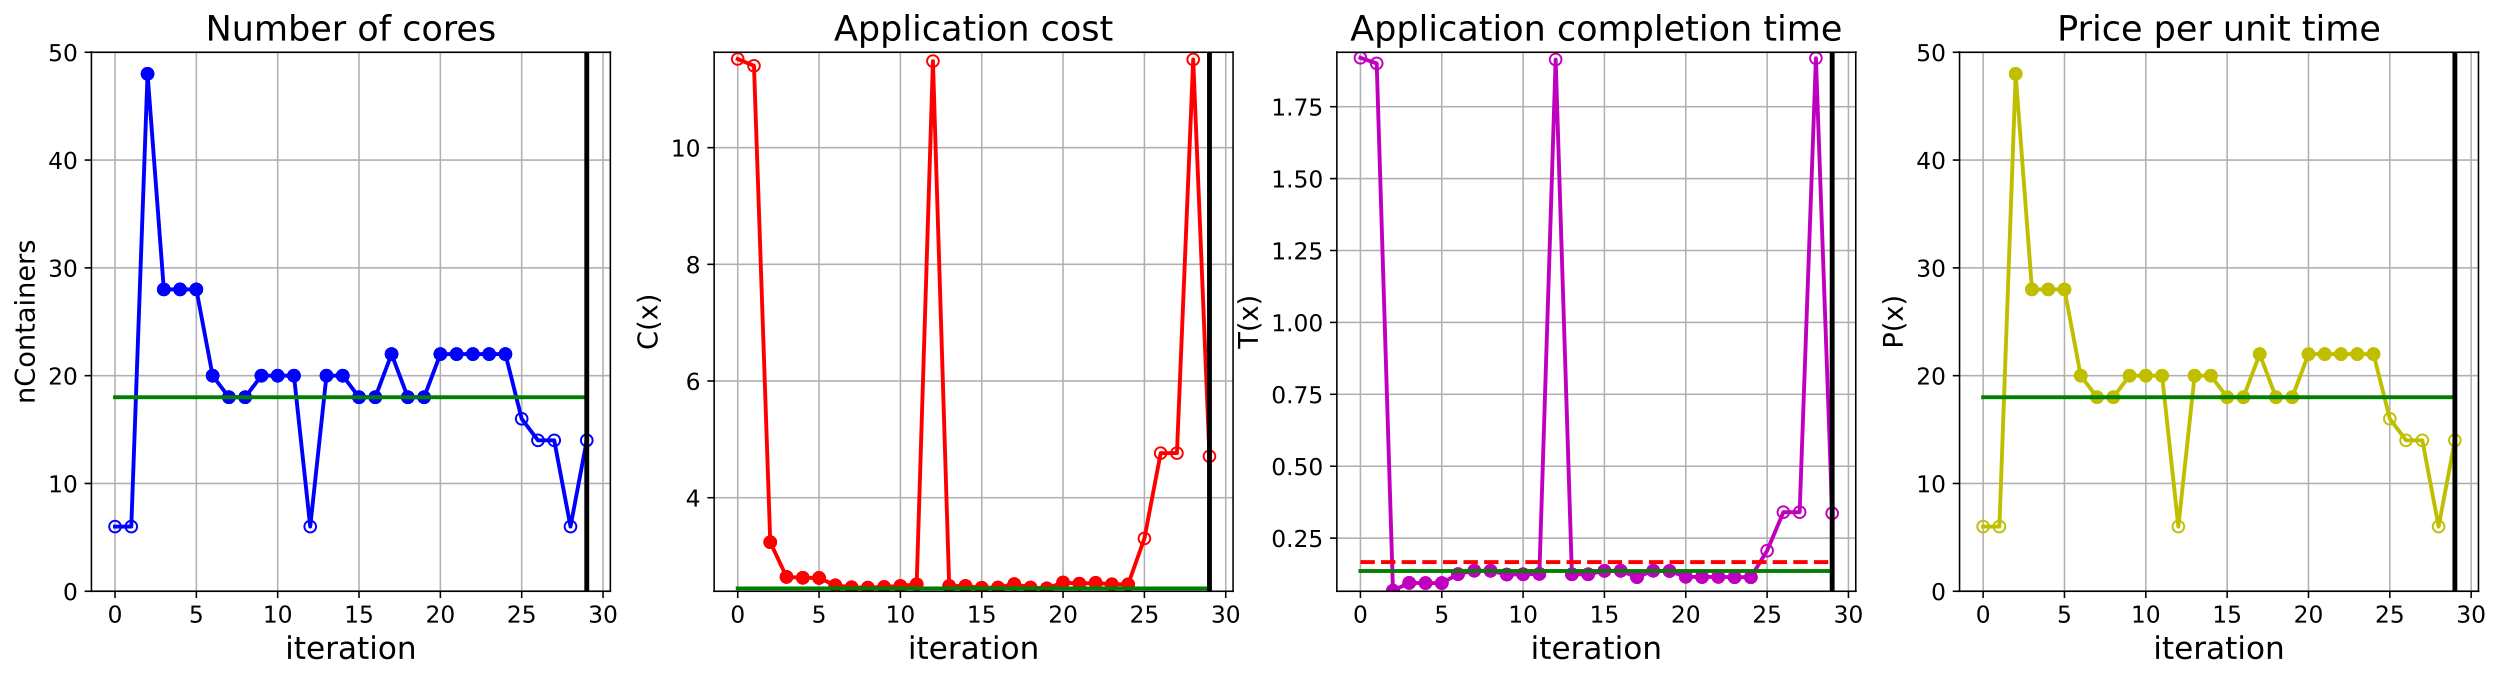 <?xml version="1.0" encoding="utf-8" standalone="no"?>
<!DOCTYPE svg PUBLIC "-//W3C//DTD SVG 1.1//EN"
  "http://www.w3.org/Graphics/SVG/1.1/DTD/svg11.dtd">
<!-- Created with matplotlib (https://matplotlib.org/) -->
<svg height="349.376pt" version="1.1" viewBox="0 0 1285.69 349.376" width="1285.69pt" xmlns="http://www.w3.org/2000/svg" xmlns:xlink="http://www.w3.org/1999/xlink">
 <defs>
  <style type="text/css">
*{stroke-linecap:butt;stroke-linejoin:round;}
  </style>
 </defs>
 <g id="figure_1">
  <g id="patch_1">
   <path d="M 0 349.376 
L 1285.69 349.376 
L 1285.69 0 
L 0 0 
z
" style="fill:#ffffff;"/>
  </g>
  <g id="axes_1">
   <g id="patch_2">
    <path d="M 47.019 304.077 
L 313.889 304.077 
L 313.889 26.877 
L 47.019 26.877 
z
" style="fill:#ffffff;"/>
   </g>
   <g id="matplotlib.axis_1">
    <g id="xtick_1">
     <g id="line2d_1">
      <path clip-path="url(#pb8d264a8ff)" d="M 59.15 304.077 
L 59.15 26.877 
" style="fill:none;stroke:#b0b0b0;stroke-linecap:square;stroke-width:0.8;"/>
     </g>
     <g id="line2d_2">
      <defs>
       <path d="M 0 0 
L 0 3.5 
" id="m1e8facc678" style="stroke:#000000;stroke-width:0.8;"/>
      </defs>
      <g>
       <use style="stroke:#000000;stroke-width:0.8;" x="59.15" xlink:href="#m1e8facc678" y="304.077"/>
      </g>
     </g>
     <g id="text_1">
      <!-- 0 -->
      <defs>
       <path d="M 31.781 66.406 
Q 24.172 66.406 20.328 58.906 
Q 16.5 51.422 16.5 36.375 
Q 16.5 21.391 20.328 13.891 
Q 24.172 6.391 31.781 6.391 
Q 39.453 6.391 43.281 13.891 
Q 47.125 21.391 47.125 36.375 
Q 47.125 51.422 43.281 58.906 
Q 39.453 66.406 31.781 66.406 
z
M 31.781 74.219 
Q 44.047 74.219 50.516 64.516 
Q 56.984 54.828 56.984 36.375 
Q 56.984 17.969 50.516 8.266 
Q 44.047 -1.422 31.781 -1.422 
Q 19.531 -1.422 13.062 8.266 
Q 6.594 17.969 6.594 36.375 
Q 6.594 54.828 13.062 64.516 
Q 19.531 74.219 31.781 74.219 
z
" id="DejaVuSans-48"/>
      </defs>
      <g transform="translate(55.332 320.195)scale(0.12 -0.12)">
       <use xlink:href="#DejaVuSans-48"/>
      </g>
     </g>
    </g>
    <g id="xtick_2">
     <g id="line2d_3">
      <path clip-path="url(#pb8d264a8ff)" d="M 100.979 304.077 
L 100.979 26.877 
" style="fill:none;stroke:#b0b0b0;stroke-linecap:square;stroke-width:0.8;"/>
     </g>
     <g id="line2d_4">
      <g>
       <use style="stroke:#000000;stroke-width:0.8;" x="100.979" xlink:href="#m1e8facc678" y="304.077"/>
      </g>
     </g>
     <g id="text_2">
      <!-- 5 -->
      <defs>
       <path d="M 10.797 72.906 
L 49.516 72.906 
L 49.516 64.594 
L 19.828 64.594 
L 19.828 46.734 
Q 21.969 47.469 24.109 47.828 
Q 26.266 48.188 28.422 48.188 
Q 40.625 48.188 47.75 41.5 
Q 54.891 34.812 54.891 23.391 
Q 54.891 11.625 47.562 5.094 
Q 40.234 -1.422 26.906 -1.422 
Q 22.312 -1.422 17.547 -0.641 
Q 12.797 0.141 7.719 1.703 
L 7.719 11.625 
Q 12.109 9.234 16.797 8.062 
Q 21.484 6.891 26.703 6.891 
Q 35.156 6.891 40.078 11.328 
Q 45.016 15.766 45.016 23.391 
Q 45.016 31 40.078 35.438 
Q 35.156 39.891 26.703 39.891 
Q 22.75 39.891 18.812 39.016 
Q 14.891 38.141 10.797 36.281 
z
" id="DejaVuSans-53"/>
      </defs>
      <g transform="translate(97.161 320.195)scale(0.12 -0.12)">
       <use xlink:href="#DejaVuSans-53"/>
      </g>
     </g>
    </g>
    <g id="xtick_3">
     <g id="line2d_5">
      <path clip-path="url(#pb8d264a8ff)" d="M 142.808 304.077 
L 142.808 26.877 
" style="fill:none;stroke:#b0b0b0;stroke-linecap:square;stroke-width:0.8;"/>
     </g>
     <g id="line2d_6">
      <g>
       <use style="stroke:#000000;stroke-width:0.8;" x="142.808" xlink:href="#m1e8facc678" y="304.077"/>
      </g>
     </g>
     <g id="text_3">
      <!-- 10 -->
      <defs>
       <path d="M 12.406 8.297 
L 28.516 8.297 
L 28.516 63.922 
L 10.984 60.406 
L 10.984 69.391 
L 28.422 72.906 
L 38.281 72.906 
L 38.281 8.297 
L 54.391 8.297 
L 54.391 0 
L 12.406 0 
z
" id="DejaVuSans-49"/>
      </defs>
      <g transform="translate(135.173 320.195)scale(0.12 -0.12)">
       <use xlink:href="#DejaVuSans-49"/>
       <use x="63.623" xlink:href="#DejaVuSans-48"/>
      </g>
     </g>
    </g>
    <g id="xtick_4">
     <g id="line2d_7">
      <path clip-path="url(#pb8d264a8ff)" d="M 184.637 304.077 
L 184.637 26.877 
" style="fill:none;stroke:#b0b0b0;stroke-linecap:square;stroke-width:0.8;"/>
     </g>
     <g id="line2d_8">
      <g>
       <use style="stroke:#000000;stroke-width:0.8;" x="184.637" xlink:href="#m1e8facc678" y="304.077"/>
      </g>
     </g>
     <g id="text_4">
      <!-- 15 -->
      <g transform="translate(177.002 320.195)scale(0.12 -0.12)">
       <use xlink:href="#DejaVuSans-49"/>
       <use x="63.623" xlink:href="#DejaVuSans-53"/>
      </g>
     </g>
    </g>
    <g id="xtick_5">
     <g id="line2d_9">
      <path clip-path="url(#pb8d264a8ff)" d="M 226.466 304.077 
L 226.466 26.877 
" style="fill:none;stroke:#b0b0b0;stroke-linecap:square;stroke-width:0.8;"/>
     </g>
     <g id="line2d_10">
      <g>
       <use style="stroke:#000000;stroke-width:0.8;" x="226.466" xlink:href="#m1e8facc678" y="304.077"/>
      </g>
     </g>
     <g id="text_5">
      <!-- 20 -->
      <defs>
       <path d="M 19.188 8.297 
L 53.609 8.297 
L 53.609 0 
L 7.328 0 
L 7.328 8.297 
Q 12.938 14.109 22.625 23.891 
Q 32.328 33.688 34.812 36.531 
Q 39.547 41.844 41.422 45.531 
Q 43.312 49.219 43.312 52.781 
Q 43.312 58.594 39.234 62.25 
Q 35.156 65.922 28.609 65.922 
Q 23.969 65.922 18.812 64.312 
Q 13.672 62.703 7.812 59.422 
L 7.812 69.391 
Q 13.766 71.781 18.938 73 
Q 24.125 74.219 28.422 74.219 
Q 39.75 74.219 46.484 68.547 
Q 53.219 62.891 53.219 53.422 
Q 53.219 48.922 51.531 44.891 
Q 49.859 40.875 45.406 35.406 
Q 44.188 33.984 37.641 27.219 
Q 31.109 20.453 19.188 8.297 
z
" id="DejaVuSans-50"/>
      </defs>
      <g transform="translate(218.831 320.195)scale(0.12 -0.12)">
       <use xlink:href="#DejaVuSans-50"/>
       <use x="63.623" xlink:href="#DejaVuSans-48"/>
      </g>
     </g>
    </g>
    <g id="xtick_6">
     <g id="line2d_11">
      <path clip-path="url(#pb8d264a8ff)" d="M 268.295 304.077 
L 268.295 26.877 
" style="fill:none;stroke:#b0b0b0;stroke-linecap:square;stroke-width:0.8;"/>
     </g>
     <g id="line2d_12">
      <g>
       <use style="stroke:#000000;stroke-width:0.8;" x="268.295" xlink:href="#m1e8facc678" y="304.077"/>
      </g>
     </g>
     <g id="text_6">
      <!-- 25 -->
      <g transform="translate(260.66 320.195)scale(0.12 -0.12)">
       <use xlink:href="#DejaVuSans-50"/>
       <use x="63.623" xlink:href="#DejaVuSans-53"/>
      </g>
     </g>
    </g>
    <g id="xtick_7">
     <g id="line2d_13">
      <path clip-path="url(#pb8d264a8ff)" d="M 310.124 304.077 
L 310.124 26.877 
" style="fill:none;stroke:#b0b0b0;stroke-linecap:square;stroke-width:0.8;"/>
     </g>
     <g id="line2d_14">
      <g>
       <use style="stroke:#000000;stroke-width:0.8;" x="310.124" xlink:href="#m1e8facc678" y="304.077"/>
      </g>
     </g>
     <g id="text_7">
      <!-- 30 -->
      <defs>
       <path d="M 40.578 39.312 
Q 47.656 37.797 51.625 33 
Q 55.609 28.219 55.609 21.188 
Q 55.609 10.406 48.188 4.484 
Q 40.766 -1.422 27.094 -1.422 
Q 22.516 -1.422 17.656 -0.516 
Q 12.797 0.391 7.625 2.203 
L 7.625 11.719 
Q 11.719 9.328 16.594 8.109 
Q 21.484 6.891 26.812 6.891 
Q 36.078 6.891 40.938 10.547 
Q 45.797 14.203 45.797 21.188 
Q 45.797 27.641 41.281 31.266 
Q 36.766 34.906 28.719 34.906 
L 20.219 34.906 
L 20.219 43.016 
L 29.109 43.016 
Q 36.375 43.016 40.234 45.922 
Q 44.094 48.828 44.094 54.297 
Q 44.094 59.906 40.109 62.906 
Q 36.141 65.922 28.719 65.922 
Q 24.656 65.922 20.016 65.031 
Q 15.375 64.156 9.812 62.312 
L 9.812 71.094 
Q 15.438 72.656 20.344 73.438 
Q 25.25 74.219 29.594 74.219 
Q 40.828 74.219 47.359 69.109 
Q 53.906 64.016 53.906 55.328 
Q 53.906 49.266 50.438 45.094 
Q 46.969 40.922 40.578 39.312 
z
" id="DejaVuSans-51"/>
      </defs>
      <g transform="translate(302.489 320.195)scale(0.12 -0.12)">
       <use xlink:href="#DejaVuSans-51"/>
       <use x="63.623" xlink:href="#DejaVuSans-48"/>
      </g>
     </g>
    </g>
    <g id="text_8">
     <!-- iteration -->
     <defs>
      <path d="M 9.422 54.688 
L 18.406 54.688 
L 18.406 0 
L 9.422 0 
z
M 9.422 75.984 
L 18.406 75.984 
L 18.406 64.594 
L 9.422 64.594 
z
" id="DejaVuSans-105"/>
      <path d="M 18.312 70.219 
L 18.312 54.688 
L 36.812 54.688 
L 36.812 47.703 
L 18.312 47.703 
L 18.312 18.016 
Q 18.312 11.328 20.141 9.422 
Q 21.969 7.516 27.594 7.516 
L 36.812 7.516 
L 36.812 0 
L 27.594 0 
Q 17.188 0 13.234 3.875 
Q 9.281 7.766 9.281 18.016 
L 9.281 47.703 
L 2.688 47.703 
L 2.688 54.688 
L 9.281 54.688 
L 9.281 70.219 
z
" id="DejaVuSans-116"/>
      <path d="M 56.203 29.594 
L 56.203 25.203 
L 14.891 25.203 
Q 15.484 15.922 20.484 11.062 
Q 25.484 6.203 34.422 6.203 
Q 39.594 6.203 44.453 7.469 
Q 49.312 8.734 54.109 11.281 
L 54.109 2.781 
Q 49.266 0.734 44.188 -0.344 
Q 39.109 -1.422 33.891 -1.422 
Q 20.797 -1.422 13.156 6.188 
Q 5.516 13.812 5.516 26.812 
Q 5.516 40.234 12.766 48.109 
Q 20.016 56 32.328 56 
Q 43.359 56 49.781 48.891 
Q 56.203 41.797 56.203 29.594 
z
M 47.219 32.234 
Q 47.125 39.594 43.094 43.984 
Q 39.062 48.391 32.422 48.391 
Q 24.906 48.391 20.391 44.141 
Q 15.875 39.891 15.188 32.172 
z
" id="DejaVuSans-101"/>
      <path d="M 41.109 46.297 
Q 39.594 47.172 37.812 47.578 
Q 36.031 48 33.891 48 
Q 26.266 48 22.188 43.047 
Q 18.109 38.094 18.109 28.812 
L 18.109 0 
L 9.078 0 
L 9.078 54.688 
L 18.109 54.688 
L 18.109 46.188 
Q 20.953 51.172 25.484 53.578 
Q 30.031 56 36.531 56 
Q 37.453 56 38.578 55.875 
Q 39.703 55.766 41.062 55.516 
z
" id="DejaVuSans-114"/>
      <path d="M 34.281 27.484 
Q 23.391 27.484 19.188 25 
Q 14.984 22.516 14.984 16.5 
Q 14.984 11.719 18.141 8.906 
Q 21.297 6.109 26.703 6.109 
Q 34.188 6.109 38.703 11.406 
Q 43.219 16.703 43.219 25.484 
L 43.219 27.484 
z
M 52.203 31.203 
L 52.203 0 
L 43.219 0 
L 43.219 8.297 
Q 40.141 3.328 35.547 0.953 
Q 30.953 -1.422 24.312 -1.422 
Q 15.922 -1.422 10.953 3.297 
Q 6 8.016 6 15.922 
Q 6 25.141 12.172 29.828 
Q 18.359 34.516 30.609 34.516 
L 43.219 34.516 
L 43.219 35.406 
Q 43.219 41.609 39.141 45 
Q 35.062 48.391 27.688 48.391 
Q 23 48.391 18.547 47.266 
Q 14.109 46.141 10.016 43.891 
L 10.016 52.203 
Q 14.938 54.109 19.578 55.047 
Q 24.219 56 28.609 56 
Q 40.484 56 46.344 49.844 
Q 52.203 43.703 52.203 31.203 
z
" id="DejaVuSans-97"/>
      <path d="M 30.609 48.391 
Q 23.391 48.391 19.188 42.75 
Q 14.984 37.109 14.984 27.297 
Q 14.984 17.484 19.156 11.844 
Q 23.344 6.203 30.609 6.203 
Q 37.797 6.203 41.984 11.859 
Q 46.188 17.531 46.188 27.297 
Q 46.188 37.016 41.984 42.703 
Q 37.797 48.391 30.609 48.391 
z
M 30.609 56 
Q 42.328 56 49.016 48.375 
Q 55.719 40.766 55.719 27.297 
Q 55.719 13.875 49.016 6.219 
Q 42.328 -1.422 30.609 -1.422 
Q 18.844 -1.422 12.172 6.219 
Q 5.516 13.875 5.516 27.297 
Q 5.516 40.766 12.172 48.375 
Q 18.844 56 30.609 56 
z
" id="DejaVuSans-111"/>
      <path d="M 54.891 33.016 
L 54.891 0 
L 45.906 0 
L 45.906 32.719 
Q 45.906 40.484 42.875 44.328 
Q 39.844 48.188 33.797 48.188 
Q 26.516 48.188 22.312 43.547 
Q 18.109 38.922 18.109 30.906 
L 18.109 0 
L 9.078 0 
L 9.078 54.688 
L 18.109 54.688 
L 18.109 46.188 
Q 21.344 51.125 25.703 53.562 
Q 30.078 56 35.797 56 
Q 45.219 56 50.047 50.172 
Q 54.891 44.344 54.891 33.016 
z
" id="DejaVuSans-110"/>
     </defs>
     <g transform="translate(146.658 338.848)scale(0.16 -0.16)">
      <use xlink:href="#DejaVuSans-105"/>
      <use x="27.783" xlink:href="#DejaVuSans-116"/>
      <use x="66.992" xlink:href="#DejaVuSans-101"/>
      <use x="128.516" xlink:href="#DejaVuSans-114"/>
      <use x="169.629" xlink:href="#DejaVuSans-97"/>
      <use x="230.908" xlink:href="#DejaVuSans-116"/>
      <use x="270.117" xlink:href="#DejaVuSans-105"/>
      <use x="297.9" xlink:href="#DejaVuSans-111"/>
      <use x="359.082" xlink:href="#DejaVuSans-110"/>
     </g>
    </g>
   </g>
   <g id="matplotlib.axis_2">
    <g id="ytick_1">
     <g id="line2d_15">
      <path clip-path="url(#pb8d264a8ff)" d="M 47.019 304.077 
L 313.889 304.077 
" style="fill:none;stroke:#b0b0b0;stroke-linecap:square;stroke-width:0.8;"/>
     </g>
     <g id="line2d_16">
      <defs>
       <path d="M 0 0 
L -3.5 0 
" id="m38824d8ff9" style="stroke:#000000;stroke-width:0.8;"/>
      </defs>
      <g>
       <use style="stroke:#000000;stroke-width:0.8;" x="47.019" xlink:href="#m38824d8ff9" y="304.077"/>
      </g>
     </g>
     <g id="text_9">
      <!-- 0 -->
      <g transform="translate(32.384 308.636)scale(0.12 -0.12)">
       <use xlink:href="#DejaVuSans-48"/>
      </g>
     </g>
    </g>
    <g id="ytick_2">
     <g id="line2d_17">
      <path clip-path="url(#pb8d264a8ff)" d="M 47.019 248.637 
L 313.889 248.637 
" style="fill:none;stroke:#b0b0b0;stroke-linecap:square;stroke-width:0.8;"/>
     </g>
     <g id="line2d_18">
      <g>
       <use style="stroke:#000000;stroke-width:0.8;" x="47.019" xlink:href="#m38824d8ff9" y="248.637"/>
      </g>
     </g>
     <g id="text_10">
      <!-- 10 -->
      <g transform="translate(24.749 253.196)scale(0.12 -0.12)">
       <use xlink:href="#DejaVuSans-49"/>
       <use x="63.623" xlink:href="#DejaVuSans-48"/>
      </g>
     </g>
    </g>
    <g id="ytick_3">
     <g id="line2d_19">
      <path clip-path="url(#pb8d264a8ff)" d="M 47.019 193.197 
L 313.889 193.197 
" style="fill:none;stroke:#b0b0b0;stroke-linecap:square;stroke-width:0.8;"/>
     </g>
     <g id="line2d_20">
      <g>
       <use style="stroke:#000000;stroke-width:0.8;" x="47.019" xlink:href="#m38824d8ff9" y="193.197"/>
      </g>
     </g>
     <g id="text_11">
      <!-- 20 -->
      <g transform="translate(24.749 197.756)scale(0.12 -0.12)">
       <use xlink:href="#DejaVuSans-50"/>
       <use x="63.623" xlink:href="#DejaVuSans-48"/>
      </g>
     </g>
    </g>
    <g id="ytick_4">
     <g id="line2d_21">
      <path clip-path="url(#pb8d264a8ff)" d="M 47.019 137.757 
L 313.889 137.757 
" style="fill:none;stroke:#b0b0b0;stroke-linecap:square;stroke-width:0.8;"/>
     </g>
     <g id="line2d_22">
      <g>
       <use style="stroke:#000000;stroke-width:0.8;" x="47.019" xlink:href="#m38824d8ff9" y="137.757"/>
      </g>
     </g>
     <g id="text_12">
      <!-- 30 -->
      <g transform="translate(24.749 142.316)scale(0.12 -0.12)">
       <use xlink:href="#DejaVuSans-51"/>
       <use x="63.623" xlink:href="#DejaVuSans-48"/>
      </g>
     </g>
    </g>
    <g id="ytick_5">
     <g id="line2d_23">
      <path clip-path="url(#pb8d264a8ff)" d="M 47.019 82.317 
L 313.889 82.317 
" style="fill:none;stroke:#b0b0b0;stroke-linecap:square;stroke-width:0.8;"/>
     </g>
     <g id="line2d_24">
      <g>
       <use style="stroke:#000000;stroke-width:0.8;" x="47.019" xlink:href="#m38824d8ff9" y="82.317"/>
      </g>
     </g>
     <g id="text_13">
      <!-- 40 -->
      <defs>
       <path d="M 37.797 64.312 
L 12.891 25.391 
L 37.797 25.391 
z
M 35.203 72.906 
L 47.609 72.906 
L 47.609 25.391 
L 58.016 25.391 
L 58.016 17.188 
L 47.609 17.188 
L 47.609 0 
L 37.797 0 
L 37.797 17.188 
L 4.891 17.188 
L 4.891 26.703 
z
" id="DejaVuSans-52"/>
      </defs>
      <g transform="translate(24.749 86.876)scale(0.12 -0.12)">
       <use xlink:href="#DejaVuSans-52"/>
       <use x="63.623" xlink:href="#DejaVuSans-48"/>
      </g>
     </g>
    </g>
    <g id="ytick_6">
     <g id="line2d_25">
      <path clip-path="url(#pb8d264a8ff)" d="M 47.019 26.877 
L 313.889 26.877 
" style="fill:none;stroke:#b0b0b0;stroke-linecap:square;stroke-width:0.8;"/>
     </g>
     <g id="line2d_26">
      <g>
       <use style="stroke:#000000;stroke-width:0.8;" x="47.019" xlink:href="#m38824d8ff9" y="26.877"/>
      </g>
     </g>
     <g id="text_14">
      <!-- 50 -->
      <g transform="translate(24.749 31.436)scale(0.12 -0.12)">
       <use xlink:href="#DejaVuSans-53"/>
       <use x="63.623" xlink:href="#DejaVuSans-48"/>
      </g>
     </g>
    </g>
    <g id="text_15">
     <!-- nContainers -->
     <defs>
      <path d="M 64.406 67.281 
L 64.406 56.891 
Q 59.422 61.531 53.781 63.812 
Q 48.141 66.109 41.797 66.109 
Q 29.297 66.109 22.656 58.469 
Q 16.016 50.828 16.016 36.375 
Q 16.016 21.969 22.656 14.328 
Q 29.297 6.688 41.797 6.688 
Q 48.141 6.688 53.781 8.984 
Q 59.422 11.281 64.406 15.922 
L 64.406 5.609 
Q 59.234 2.094 53.438 0.328 
Q 47.656 -1.422 41.219 -1.422 
Q 24.656 -1.422 15.125 8.703 
Q 5.609 18.844 5.609 36.375 
Q 5.609 53.953 15.125 64.078 
Q 24.656 74.219 41.219 74.219 
Q 47.75 74.219 53.531 72.484 
Q 59.328 70.75 64.406 67.281 
z
" id="DejaVuSans-67"/>
      <path d="M 44.281 53.078 
L 44.281 44.578 
Q 40.484 46.531 36.375 47.5 
Q 32.281 48.484 27.875 48.484 
Q 21.188 48.484 17.844 46.438 
Q 14.5 44.391 14.5 40.281 
Q 14.5 37.156 16.891 35.375 
Q 19.281 33.594 26.516 31.984 
L 29.594 31.297 
Q 39.156 29.25 43.188 25.516 
Q 47.219 21.781 47.219 15.094 
Q 47.219 7.469 41.188 3.016 
Q 35.156 -1.422 24.609 -1.422 
Q 20.219 -1.422 15.453 -0.562 
Q 10.688 0.297 5.422 2 
L 5.422 11.281 
Q 10.406 8.688 15.234 7.391 
Q 20.062 6.109 24.812 6.109 
Q 31.156 6.109 34.562 8.281 
Q 37.984 10.453 37.984 14.406 
Q 37.984 18.062 35.516 20.016 
Q 33.062 21.969 24.703 23.781 
L 21.578 24.516 
Q 13.234 26.266 9.516 29.906 
Q 5.812 33.547 5.812 39.891 
Q 5.812 47.609 11.281 51.797 
Q 16.75 56 26.812 56 
Q 31.781 56 36.172 55.266 
Q 40.578 54.547 44.281 53.078 
z
" id="DejaVuSans-115"/>
     </defs>
     <g transform="translate(17.838 207.767)rotate(-90)scale(0.14 -0.14)">
      <use xlink:href="#DejaVuSans-110"/>
      <use x="63.379" xlink:href="#DejaVuSans-67"/>
      <use x="133.203" xlink:href="#DejaVuSans-111"/>
      <use x="194.385" xlink:href="#DejaVuSans-110"/>
      <use x="257.764" xlink:href="#DejaVuSans-116"/>
      <use x="296.973" xlink:href="#DejaVuSans-97"/>
      <use x="358.252" xlink:href="#DejaVuSans-105"/>
      <use x="386.035" xlink:href="#DejaVuSans-110"/>
      <use x="449.414" xlink:href="#DejaVuSans-101"/>
      <use x="510.938" xlink:href="#DejaVuSans-114"/>
      <use x="552.051" xlink:href="#DejaVuSans-115"/>
     </g>
    </g>
   </g>
   <g id="line2d_27">
    <path clip-path="url(#pb8d264a8ff)" d="M 59.15 270.813 
L 67.516 270.813 
L 75.881 37.965 
L 84.247 148.845 
L 92.613 148.845 
L 100.979 148.845 
L 109.345 193.197 
L 117.711 204.285 
L 126.076 204.285 
L 134.442 193.197 
L 142.808 193.197 
L 151.174 193.197 
L 159.54 270.813 
L 167.905 193.197 
L 176.271 193.197 
L 184.637 204.285 
L 193.003 204.285 
L 201.369 182.109 
L 209.735 204.285 
L 218.1 204.285 
L 226.466 182.109 
L 234.832 182.109 
L 243.198 182.109 
L 251.564 182.109 
L 259.929 182.109 
L 268.295 215.373 
L 276.661 226.461 
L 285.027 226.461 
L 293.393 270.813 
L 301.759 226.461 
" style="fill:none;stroke:#0000ff;stroke-linecap:square;stroke-width:2;"/>
    <defs>
     <path d="M 0 3 
C 0.796 3 1.559 2.684 2.121 2.121 
C 2.684 1.559 3 0.796 3 0 
C 3 -0.796 2.684 -1.559 2.121 -2.121 
C 1.559 -2.684 0.796 -3 0 -3 
C -0.796 -3 -1.559 -2.684 -2.121 -2.121 
C -2.684 -1.559 -3 -0.796 -3 0 
C -3 0.796 -2.684 1.559 -2.121 2.121 
C -1.559 2.684 -0.796 3 0 3 
z
" id="mbe7be16fc5" style="stroke:#0000ff;"/>
    </defs>
    <g clip-path="url(#pb8d264a8ff)">
     <use style="fill-opacity:0;stroke:#0000ff;" x="59.15" xlink:href="#mbe7be16fc5" y="270.813"/>
     <use style="fill-opacity:0;stroke:#0000ff;" x="67.516" xlink:href="#mbe7be16fc5" y="270.813"/>
     <use style="fill-opacity:0;stroke:#0000ff;" x="75.881" xlink:href="#mbe7be16fc5" y="37.965"/>
     <use style="fill-opacity:0;stroke:#0000ff;" x="84.247" xlink:href="#mbe7be16fc5" y="148.845"/>
     <use style="fill-opacity:0;stroke:#0000ff;" x="92.613" xlink:href="#mbe7be16fc5" y="148.845"/>
     <use style="fill-opacity:0;stroke:#0000ff;" x="100.979" xlink:href="#mbe7be16fc5" y="148.845"/>
     <use style="fill-opacity:0;stroke:#0000ff;" x="109.345" xlink:href="#mbe7be16fc5" y="193.197"/>
     <use style="fill-opacity:0;stroke:#0000ff;" x="117.711" xlink:href="#mbe7be16fc5" y="204.285"/>
     <use style="fill-opacity:0;stroke:#0000ff;" x="126.076" xlink:href="#mbe7be16fc5" y="204.285"/>
     <use style="fill-opacity:0;stroke:#0000ff;" x="134.442" xlink:href="#mbe7be16fc5" y="193.197"/>
     <use style="fill-opacity:0;stroke:#0000ff;" x="142.808" xlink:href="#mbe7be16fc5" y="193.197"/>
     <use style="fill-opacity:0;stroke:#0000ff;" x="151.174" xlink:href="#mbe7be16fc5" y="193.197"/>
     <use style="fill-opacity:0;stroke:#0000ff;" x="159.54" xlink:href="#mbe7be16fc5" y="270.813"/>
     <use style="fill-opacity:0;stroke:#0000ff;" x="167.905" xlink:href="#mbe7be16fc5" y="193.197"/>
     <use style="fill-opacity:0;stroke:#0000ff;" x="176.271" xlink:href="#mbe7be16fc5" y="193.197"/>
     <use style="fill-opacity:0;stroke:#0000ff;" x="184.637" xlink:href="#mbe7be16fc5" y="204.285"/>
     <use style="fill-opacity:0;stroke:#0000ff;" x="193.003" xlink:href="#mbe7be16fc5" y="204.285"/>
     <use style="fill-opacity:0;stroke:#0000ff;" x="201.369" xlink:href="#mbe7be16fc5" y="182.109"/>
     <use style="fill-opacity:0;stroke:#0000ff;" x="209.735" xlink:href="#mbe7be16fc5" y="204.285"/>
     <use style="fill-opacity:0;stroke:#0000ff;" x="218.1" xlink:href="#mbe7be16fc5" y="204.285"/>
     <use style="fill-opacity:0;stroke:#0000ff;" x="226.466" xlink:href="#mbe7be16fc5" y="182.109"/>
     <use style="fill-opacity:0;stroke:#0000ff;" x="234.832" xlink:href="#mbe7be16fc5" y="182.109"/>
     <use style="fill-opacity:0;stroke:#0000ff;" x="243.198" xlink:href="#mbe7be16fc5" y="182.109"/>
     <use style="fill-opacity:0;stroke:#0000ff;" x="251.564" xlink:href="#mbe7be16fc5" y="182.109"/>
     <use style="fill-opacity:0;stroke:#0000ff;" x="259.929" xlink:href="#mbe7be16fc5" y="182.109"/>
     <use style="fill-opacity:0;stroke:#0000ff;" x="268.295" xlink:href="#mbe7be16fc5" y="215.373"/>
     <use style="fill-opacity:0;stroke:#0000ff;" x="276.661" xlink:href="#mbe7be16fc5" y="226.461"/>
     <use style="fill-opacity:0;stroke:#0000ff;" x="285.027" xlink:href="#mbe7be16fc5" y="226.461"/>
     <use style="fill-opacity:0;stroke:#0000ff;" x="293.393" xlink:href="#mbe7be16fc5" y="270.813"/>
     <use style="fill-opacity:0;stroke:#0000ff;" x="301.759" xlink:href="#mbe7be16fc5" y="226.461"/>
    </g>
   </g>
   <g id="line2d_28">
    <defs>
     <path d="M 0 3 
C 0.796 3 1.559 2.684 2.121 2.121 
C 2.684 1.559 3 0.796 3 0 
C 3 -0.796 2.684 -1.559 2.121 -2.121 
C 1.559 -2.684 0.796 -3 0 -3 
C -0.796 -3 -1.559 -2.684 -2.121 -2.121 
C -2.684 -1.559 -3 -0.796 -3 0 
C -3 0.796 -2.684 1.559 -2.121 2.121 
C -1.559 2.684 -0.796 3 0 3 
z
" id="m1a78ec7feb" style="stroke:#0000ff;"/>
    </defs>
    <g clip-path="url(#pb8d264a8ff)">
     <use style="fill:#0000ff;stroke:#0000ff;" x="75.881" xlink:href="#m1a78ec7feb" y="37.965"/>
    </g>
   </g>
   <g id="line2d_29">
    <g clip-path="url(#pb8d264a8ff)">
     <use style="fill:#0000ff;stroke:#0000ff;" x="84.247" xlink:href="#m1a78ec7feb" y="148.845"/>
    </g>
   </g>
   <g id="line2d_30">
    <g clip-path="url(#pb8d264a8ff)">
     <use style="fill:#0000ff;stroke:#0000ff;" x="92.613" xlink:href="#m1a78ec7feb" y="148.845"/>
    </g>
   </g>
   <g id="line2d_31">
    <g clip-path="url(#pb8d264a8ff)">
     <use style="fill:#0000ff;stroke:#0000ff;" x="100.979" xlink:href="#m1a78ec7feb" y="148.845"/>
    </g>
   </g>
   <g id="line2d_32">
    <g clip-path="url(#pb8d264a8ff)">
     <use style="fill:#0000ff;stroke:#0000ff;" x="109.345" xlink:href="#m1a78ec7feb" y="193.197"/>
    </g>
   </g>
   <g id="line2d_33">
    <g clip-path="url(#pb8d264a8ff)">
     <use style="fill:#0000ff;stroke:#0000ff;" x="117.711" xlink:href="#m1a78ec7feb" y="204.285"/>
    </g>
   </g>
   <g id="line2d_34">
    <g clip-path="url(#pb8d264a8ff)">
     <use style="fill:#0000ff;stroke:#0000ff;" x="126.076" xlink:href="#m1a78ec7feb" y="204.285"/>
    </g>
   </g>
   <g id="line2d_35">
    <g clip-path="url(#pb8d264a8ff)">
     <use style="fill:#0000ff;stroke:#0000ff;" x="134.442" xlink:href="#m1a78ec7feb" y="193.197"/>
    </g>
   </g>
   <g id="line2d_36">
    <g clip-path="url(#pb8d264a8ff)">
     <use style="fill:#0000ff;stroke:#0000ff;" x="142.808" xlink:href="#m1a78ec7feb" y="193.197"/>
    </g>
   </g>
   <g id="line2d_37">
    <g clip-path="url(#pb8d264a8ff)">
     <use style="fill:#0000ff;stroke:#0000ff;" x="151.174" xlink:href="#m1a78ec7feb" y="193.197"/>
    </g>
   </g>
   <g id="line2d_38">
    <g clip-path="url(#pb8d264a8ff)">
     <use style="fill:#0000ff;stroke:#0000ff;" x="167.905" xlink:href="#m1a78ec7feb" y="193.197"/>
    </g>
   </g>
   <g id="line2d_39">
    <g clip-path="url(#pb8d264a8ff)">
     <use style="fill:#0000ff;stroke:#0000ff;" x="176.271" xlink:href="#m1a78ec7feb" y="193.197"/>
    </g>
   </g>
   <g id="line2d_40">
    <g clip-path="url(#pb8d264a8ff)">
     <use style="fill:#0000ff;stroke:#0000ff;" x="184.637" xlink:href="#m1a78ec7feb" y="204.285"/>
    </g>
   </g>
   <g id="line2d_41">
    <g clip-path="url(#pb8d264a8ff)">
     <use style="fill:#0000ff;stroke:#0000ff;" x="193.003" xlink:href="#m1a78ec7feb" y="204.285"/>
    </g>
   </g>
   <g id="line2d_42">
    <g clip-path="url(#pb8d264a8ff)">
     <use style="fill:#0000ff;stroke:#0000ff;" x="201.369" xlink:href="#m1a78ec7feb" y="182.109"/>
    </g>
   </g>
   <g id="line2d_43">
    <g clip-path="url(#pb8d264a8ff)">
     <use style="fill:#0000ff;stroke:#0000ff;" x="209.735" xlink:href="#m1a78ec7feb" y="204.285"/>
    </g>
   </g>
   <g id="line2d_44">
    <g clip-path="url(#pb8d264a8ff)">
     <use style="fill:#0000ff;stroke:#0000ff;" x="218.1" xlink:href="#m1a78ec7feb" y="204.285"/>
    </g>
   </g>
   <g id="line2d_45">
    <g clip-path="url(#pb8d264a8ff)">
     <use style="fill:#0000ff;stroke:#0000ff;" x="226.466" xlink:href="#m1a78ec7feb" y="182.109"/>
    </g>
   </g>
   <g id="line2d_46">
    <g clip-path="url(#pb8d264a8ff)">
     <use style="fill:#0000ff;stroke:#0000ff;" x="234.832" xlink:href="#m1a78ec7feb" y="182.109"/>
    </g>
   </g>
   <g id="line2d_47">
    <g clip-path="url(#pb8d264a8ff)">
     <use style="fill:#0000ff;stroke:#0000ff;" x="243.198" xlink:href="#m1a78ec7feb" y="182.109"/>
    </g>
   </g>
   <g id="line2d_48">
    <g clip-path="url(#pb8d264a8ff)">
     <use style="fill:#0000ff;stroke:#0000ff;" x="251.564" xlink:href="#m1a78ec7feb" y="182.109"/>
    </g>
   </g>
   <g id="line2d_49">
    <g clip-path="url(#pb8d264a8ff)">
     <use style="fill:#0000ff;stroke:#0000ff;" x="259.929" xlink:href="#m1a78ec7feb" y="182.109"/>
    </g>
   </g>
   <g id="line2d_50">
    <path clip-path="url(#pb8d264a8ff)" d="M 59.15 204.285 
L 67.516 204.285 
L 75.881 204.285 
L 84.247 204.285 
L 92.613 204.285 
L 100.979 204.285 
L 109.345 204.285 
L 117.711 204.285 
L 126.076 204.285 
L 134.442 204.285 
L 142.808 204.285 
L 151.174 204.285 
L 159.54 204.285 
L 167.905 204.285 
L 176.271 204.285 
L 184.637 204.285 
L 193.003 204.285 
L 201.369 204.285 
L 209.735 204.285 
L 218.1 204.285 
L 226.466 204.285 
L 234.832 204.285 
L 243.198 204.285 
L 251.564 204.285 
L 259.929 204.285 
L 268.295 204.285 
L 276.661 204.285 
L 285.027 204.285 
L 293.393 204.285 
L 301.759 204.285 
" style="fill:none;stroke:#008000;stroke-linecap:square;stroke-width:2;"/>
   </g>
   <g id="line2d_51">
    <path clip-path="url(#pb8d264a8ff)" d="M 301.759 304.077 
L 301.759 26.877 
" style="fill:none;stroke:#000000;stroke-linecap:square;stroke-width:2.5;"/>
   </g>
   <g id="patch_3">
    <path d="M 47.019 304.077 
L 47.019 26.877 
" style="fill:none;stroke:#000000;stroke-linecap:square;stroke-linejoin:miter;stroke-width:0.8;"/>
   </g>
   <g id="patch_4">
    <path d="M 313.889 304.077 
L 313.889 26.877 
" style="fill:none;stroke:#000000;stroke-linecap:square;stroke-linejoin:miter;stroke-width:0.8;"/>
   </g>
   <g id="patch_5">
    <path d="M 47.019 304.077 
L 313.889 304.077 
" style="fill:none;stroke:#000000;stroke-linecap:square;stroke-linejoin:miter;stroke-width:0.8;"/>
   </g>
   <g id="patch_6">
    <path d="M 47.019 26.877 
L 313.889 26.877 
" style="fill:none;stroke:#000000;stroke-linecap:square;stroke-linejoin:miter;stroke-width:0.8;"/>
   </g>
   <g id="text_16">
    <!-- Number of cores -->
    <defs>
     <path d="M 9.812 72.906 
L 23.094 72.906 
L 55.422 11.922 
L 55.422 72.906 
L 64.984 72.906 
L 64.984 0 
L 51.703 0 
L 19.391 60.984 
L 19.391 0 
L 9.812 0 
z
" id="DejaVuSans-78"/>
     <path d="M 8.5 21.578 
L 8.5 54.688 
L 17.484 54.688 
L 17.484 21.922 
Q 17.484 14.156 20.5 10.266 
Q 23.531 6.391 29.594 6.391 
Q 36.859 6.391 41.078 11.031 
Q 45.312 15.672 45.312 23.688 
L 45.312 54.688 
L 54.297 54.688 
L 54.297 0 
L 45.312 0 
L 45.312 8.406 
Q 42.047 3.422 37.719 1 
Q 33.406 -1.422 27.688 -1.422 
Q 18.266 -1.422 13.375 4.438 
Q 8.5 10.297 8.5 21.578 
z
M 31.109 56 
z
" id="DejaVuSans-117"/>
     <path d="M 52 44.188 
Q 55.375 50.25 60.062 53.125 
Q 64.75 56 71.094 56 
Q 79.641 56 84.281 50.016 
Q 88.922 44.047 88.922 33.016 
L 88.922 0 
L 79.891 0 
L 79.891 32.719 
Q 79.891 40.578 77.094 44.375 
Q 74.312 48.188 68.609 48.188 
Q 61.625 48.188 57.562 43.547 
Q 53.516 38.922 53.516 30.906 
L 53.516 0 
L 44.484 0 
L 44.484 32.719 
Q 44.484 40.625 41.703 44.406 
Q 38.922 48.188 33.109 48.188 
Q 26.219 48.188 22.156 43.531 
Q 18.109 38.875 18.109 30.906 
L 18.109 0 
L 9.078 0 
L 9.078 54.688 
L 18.109 54.688 
L 18.109 46.188 
Q 21.188 51.219 25.484 53.609 
Q 29.781 56 35.688 56 
Q 41.656 56 45.828 52.969 
Q 50 49.953 52 44.188 
z
" id="DejaVuSans-109"/>
     <path d="M 48.688 27.297 
Q 48.688 37.203 44.609 42.844 
Q 40.531 48.484 33.406 48.484 
Q 26.266 48.484 22.188 42.844 
Q 18.109 37.203 18.109 27.297 
Q 18.109 17.391 22.188 11.75 
Q 26.266 6.109 33.406 6.109 
Q 40.531 6.109 44.609 11.75 
Q 48.688 17.391 48.688 27.297 
z
M 18.109 46.391 
Q 20.953 51.266 25.266 53.625 
Q 29.594 56 35.594 56 
Q 45.562 56 51.781 48.094 
Q 58.016 40.188 58.016 27.297 
Q 58.016 14.406 51.781 6.484 
Q 45.562 -1.422 35.594 -1.422 
Q 29.594 -1.422 25.266 0.953 
Q 20.953 3.328 18.109 8.203 
L 18.109 0 
L 9.078 0 
L 9.078 75.984 
L 18.109 75.984 
z
" id="DejaVuSans-98"/>
     <path id="DejaVuSans-32"/>
     <path d="M 37.109 75.984 
L 37.109 68.5 
L 28.516 68.5 
Q 23.688 68.5 21.797 66.547 
Q 19.922 64.594 19.922 59.516 
L 19.922 54.688 
L 34.719 54.688 
L 34.719 47.703 
L 19.922 47.703 
L 19.922 0 
L 10.891 0 
L 10.891 47.703 
L 2.297 47.703 
L 2.297 54.688 
L 10.891 54.688 
L 10.891 58.5 
Q 10.891 67.625 15.141 71.797 
Q 19.391 75.984 28.609 75.984 
z
" id="DejaVuSans-102"/>
     <path d="M 48.781 52.594 
L 48.781 44.188 
Q 44.969 46.297 41.141 47.344 
Q 37.312 48.391 33.406 48.391 
Q 24.656 48.391 19.812 42.844 
Q 14.984 37.312 14.984 27.297 
Q 14.984 17.281 19.812 11.734 
Q 24.656 6.203 33.406 6.203 
Q 37.312 6.203 41.141 7.25 
Q 44.969 8.297 48.781 10.406 
L 48.781 2.094 
Q 45.016 0.344 40.984 -0.531 
Q 36.969 -1.422 32.422 -1.422 
Q 20.062 -1.422 12.781 6.344 
Q 5.516 14.109 5.516 27.297 
Q 5.516 40.672 12.859 48.328 
Q 20.219 56 33.016 56 
Q 37.156 56 41.109 55.141 
Q 45.062 54.297 48.781 52.594 
z
" id="DejaVuSans-99"/>
    </defs>
    <g transform="translate(105.725 20.877)scale(0.18 -0.18)">
     <use xlink:href="#DejaVuSans-78"/>
     <use x="74.805" xlink:href="#DejaVuSans-117"/>
     <use x="138.184" xlink:href="#DejaVuSans-109"/>
     <use x="235.596" xlink:href="#DejaVuSans-98"/>
     <use x="299.072" xlink:href="#DejaVuSans-101"/>
     <use x="360.596" xlink:href="#DejaVuSans-114"/>
     <use x="401.709" xlink:href="#DejaVuSans-32"/>
     <use x="433.496" xlink:href="#DejaVuSans-111"/>
     <use x="494.678" xlink:href="#DejaVuSans-102"/>
     <use x="529.883" xlink:href="#DejaVuSans-32"/>
     <use x="561.67" xlink:href="#DejaVuSans-99"/>
     <use x="616.65" xlink:href="#DejaVuSans-111"/>
     <use x="677.832" xlink:href="#DejaVuSans-114"/>
     <use x="716.695" xlink:href="#DejaVuSans-101"/>
     <use x="778.219" xlink:href="#DejaVuSans-115"/>
    </g>
   </g>
  </g>
  <g id="axes_2">
   <g id="patch_7">
    <path d="M 367.263 304.077 
L 634.132 304.077 
L 634.132 26.877 
L 367.263 26.877 
z
" style="fill:#ffffff;"/>
   </g>
   <g id="matplotlib.axis_3">
    <g id="xtick_8">
     <g id="line2d_52">
      <path clip-path="url(#p2bd20a3f8d)" d="M 379.393 304.077 
L 379.393 26.877 
" style="fill:none;stroke:#b0b0b0;stroke-linecap:square;stroke-width:0.8;"/>
     </g>
     <g id="line2d_53">
      <g>
       <use style="stroke:#000000;stroke-width:0.8;" x="379.393" xlink:href="#m1e8facc678" y="304.077"/>
      </g>
     </g>
     <g id="text_17">
      <!-- 0 -->
      <g transform="translate(375.576 320.195)scale(0.12 -0.12)">
       <use xlink:href="#DejaVuSans-48"/>
      </g>
     </g>
    </g>
    <g id="xtick_9">
     <g id="line2d_54">
      <path clip-path="url(#p2bd20a3f8d)" d="M 421.222 304.077 
L 421.222 26.877 
" style="fill:none;stroke:#b0b0b0;stroke-linecap:square;stroke-width:0.8;"/>
     </g>
     <g id="line2d_55">
      <g>
       <use style="stroke:#000000;stroke-width:0.8;" x="421.222" xlink:href="#m1e8facc678" y="304.077"/>
      </g>
     </g>
     <g id="text_18">
      <!-- 5 -->
      <g transform="translate(417.405 320.195)scale(0.12 -0.12)">
       <use xlink:href="#DejaVuSans-53"/>
      </g>
     </g>
    </g>
    <g id="xtick_10">
     <g id="line2d_56">
      <path clip-path="url(#p2bd20a3f8d)" d="M 463.051 304.077 
L 463.051 26.877 
" style="fill:none;stroke:#b0b0b0;stroke-linecap:square;stroke-width:0.8;"/>
     </g>
     <g id="line2d_57">
      <g>
       <use style="stroke:#000000;stroke-width:0.8;" x="463.051" xlink:href="#m1e8facc678" y="304.077"/>
      </g>
     </g>
     <g id="text_19">
      <!-- 10 -->
      <g transform="translate(455.416 320.195)scale(0.12 -0.12)">
       <use xlink:href="#DejaVuSans-49"/>
       <use x="63.623" xlink:href="#DejaVuSans-48"/>
      </g>
     </g>
    </g>
    <g id="xtick_11">
     <g id="line2d_58">
      <path clip-path="url(#p2bd20a3f8d)" d="M 504.881 304.077 
L 504.881 26.877 
" style="fill:none;stroke:#b0b0b0;stroke-linecap:square;stroke-width:0.8;"/>
     </g>
     <g id="line2d_59">
      <g>
       <use style="stroke:#000000;stroke-width:0.8;" x="504.881" xlink:href="#m1e8facc678" y="304.077"/>
      </g>
     </g>
     <g id="text_20">
      <!-- 15 -->
      <g transform="translate(497.246 320.195)scale(0.12 -0.12)">
       <use xlink:href="#DejaVuSans-49"/>
       <use x="63.623" xlink:href="#DejaVuSans-53"/>
      </g>
     </g>
    </g>
    <g id="xtick_12">
     <g id="line2d_60">
      <path clip-path="url(#p2bd20a3f8d)" d="M 546.71 304.077 
L 546.71 26.877 
" style="fill:none;stroke:#b0b0b0;stroke-linecap:square;stroke-width:0.8;"/>
     </g>
     <g id="line2d_61">
      <g>
       <use style="stroke:#000000;stroke-width:0.8;" x="546.71" xlink:href="#m1e8facc678" y="304.077"/>
      </g>
     </g>
     <g id="text_21">
      <!-- 20 -->
      <g transform="translate(539.075 320.195)scale(0.12 -0.12)">
       <use xlink:href="#DejaVuSans-50"/>
       <use x="63.623" xlink:href="#DejaVuSans-48"/>
      </g>
     </g>
    </g>
    <g id="xtick_13">
     <g id="line2d_62">
      <path clip-path="url(#p2bd20a3f8d)" d="M 588.539 304.077 
L 588.539 26.877 
" style="fill:none;stroke:#b0b0b0;stroke-linecap:square;stroke-width:0.8;"/>
     </g>
     <g id="line2d_63">
      <g>
       <use style="stroke:#000000;stroke-width:0.8;" x="588.539" xlink:href="#m1e8facc678" y="304.077"/>
      </g>
     </g>
     <g id="text_22">
      <!-- 25 -->
      <g transform="translate(580.904 320.195)scale(0.12 -0.12)">
       <use xlink:href="#DejaVuSans-50"/>
       <use x="63.623" xlink:href="#DejaVuSans-53"/>
      </g>
     </g>
    </g>
    <g id="xtick_14">
     <g id="line2d_64">
      <path clip-path="url(#p2bd20a3f8d)" d="M 630.368 304.077 
L 630.368 26.877 
" style="fill:none;stroke:#b0b0b0;stroke-linecap:square;stroke-width:0.8;"/>
     </g>
     <g id="line2d_65">
      <g>
       <use style="stroke:#000000;stroke-width:0.8;" x="630.368" xlink:href="#m1e8facc678" y="304.077"/>
      </g>
     </g>
     <g id="text_23">
      <!-- 30 -->
      <g transform="translate(622.733 320.195)scale(0.12 -0.12)">
       <use xlink:href="#DejaVuSans-51"/>
       <use x="63.623" xlink:href="#DejaVuSans-48"/>
      </g>
     </g>
    </g>
    <g id="text_24">
     <!-- iteration -->
     <g transform="translate(466.901 338.848)scale(0.16 -0.16)">
      <use xlink:href="#DejaVuSans-105"/>
      <use x="27.783" xlink:href="#DejaVuSans-116"/>
      <use x="66.992" xlink:href="#DejaVuSans-101"/>
      <use x="128.516" xlink:href="#DejaVuSans-114"/>
      <use x="169.629" xlink:href="#DejaVuSans-97"/>
      <use x="230.908" xlink:href="#DejaVuSans-116"/>
      <use x="270.117" xlink:href="#DejaVuSans-105"/>
      <use x="297.9" xlink:href="#DejaVuSans-111"/>
      <use x="359.082" xlink:href="#DejaVuSans-110"/>
     </g>
    </g>
   </g>
   <g id="matplotlib.axis_4">
    <g id="ytick_7">
     <g id="line2d_66">
      <path clip-path="url(#p2bd20a3f8d)" d="M 367.263 255.944 
L 634.132 255.944 
" style="fill:none;stroke:#b0b0b0;stroke-linecap:square;stroke-width:0.8;"/>
     </g>
     <g id="line2d_67">
      <g>
       <use style="stroke:#000000;stroke-width:0.8;" x="367.263" xlink:href="#m38824d8ff9" y="255.944"/>
      </g>
     </g>
     <g id="text_25">
      <!-- 4 -->
      <g transform="translate(352.628 260.503)scale(0.12 -0.12)">
       <use xlink:href="#DejaVuSans-52"/>
      </g>
     </g>
    </g>
    <g id="ytick_8">
     <g id="line2d_68">
      <path clip-path="url(#p2bd20a3f8d)" d="M 367.263 195.942 
L 634.132 195.942 
" style="fill:none;stroke:#b0b0b0;stroke-linecap:square;stroke-width:0.8;"/>
     </g>
     <g id="line2d_69">
      <g>
       <use style="stroke:#000000;stroke-width:0.8;" x="367.263" xlink:href="#m38824d8ff9" y="195.942"/>
      </g>
     </g>
     <g id="text_26">
      <!-- 6 -->
      <defs>
       <path d="M 33.016 40.375 
Q 26.375 40.375 22.484 35.828 
Q 18.609 31.297 18.609 23.391 
Q 18.609 15.531 22.484 10.953 
Q 26.375 6.391 33.016 6.391 
Q 39.656 6.391 43.531 10.953 
Q 47.406 15.531 47.406 23.391 
Q 47.406 31.297 43.531 35.828 
Q 39.656 40.375 33.016 40.375 
z
M 52.594 71.297 
L 52.594 62.312 
Q 48.875 64.062 45.094 64.984 
Q 41.312 65.922 37.594 65.922 
Q 27.828 65.922 22.672 59.328 
Q 17.531 52.734 16.797 39.406 
Q 19.672 43.656 24.016 45.922 
Q 28.375 48.188 33.594 48.188 
Q 44.578 48.188 50.953 41.516 
Q 57.328 34.859 57.328 23.391 
Q 57.328 12.156 50.688 5.359 
Q 44.047 -1.422 33.016 -1.422 
Q 20.359 -1.422 13.672 8.266 
Q 6.984 17.969 6.984 36.375 
Q 6.984 53.656 15.188 63.938 
Q 23.391 74.219 37.203 74.219 
Q 40.922 74.219 44.703 73.484 
Q 48.484 72.75 52.594 71.297 
z
" id="DejaVuSans-54"/>
      </defs>
      <g transform="translate(352.628 200.501)scale(0.12 -0.12)">
       <use xlink:href="#DejaVuSans-54"/>
      </g>
     </g>
    </g>
    <g id="ytick_9">
     <g id="line2d_70">
      <path clip-path="url(#p2bd20a3f8d)" d="M 367.263 135.939 
L 634.132 135.939 
" style="fill:none;stroke:#b0b0b0;stroke-linecap:square;stroke-width:0.8;"/>
     </g>
     <g id="line2d_71">
      <g>
       <use style="stroke:#000000;stroke-width:0.8;" x="367.263" xlink:href="#m38824d8ff9" y="135.939"/>
      </g>
     </g>
     <g id="text_27">
      <!-- 8 -->
      <defs>
       <path d="M 31.781 34.625 
Q 24.75 34.625 20.719 30.859 
Q 16.703 27.094 16.703 20.516 
Q 16.703 13.922 20.719 10.156 
Q 24.75 6.391 31.781 6.391 
Q 38.812 6.391 42.859 10.172 
Q 46.922 13.969 46.922 20.516 
Q 46.922 27.094 42.891 30.859 
Q 38.875 34.625 31.781 34.625 
z
M 21.922 38.812 
Q 15.578 40.375 12.031 44.719 
Q 8.5 49.078 8.5 55.328 
Q 8.5 64.062 14.719 69.141 
Q 20.953 74.219 31.781 74.219 
Q 42.672 74.219 48.875 69.141 
Q 55.078 64.062 55.078 55.328 
Q 55.078 49.078 51.531 44.719 
Q 48 40.375 41.703 38.812 
Q 48.828 37.156 52.797 32.312 
Q 56.781 27.484 56.781 20.516 
Q 56.781 9.906 50.312 4.234 
Q 43.844 -1.422 31.781 -1.422 
Q 19.734 -1.422 13.25 4.234 
Q 6.781 9.906 6.781 20.516 
Q 6.781 27.484 10.781 32.312 
Q 14.797 37.156 21.922 38.812 
z
M 18.312 54.391 
Q 18.312 48.734 21.844 45.562 
Q 25.391 42.391 31.781 42.391 
Q 38.141 42.391 41.719 45.562 
Q 45.312 48.734 45.312 54.391 
Q 45.312 60.062 41.719 63.234 
Q 38.141 66.406 31.781 66.406 
Q 25.391 66.406 21.844 63.234 
Q 18.312 60.062 18.312 54.391 
z
" id="DejaVuSans-56"/>
      </defs>
      <g transform="translate(352.628 140.498)scale(0.12 -0.12)">
       <use xlink:href="#DejaVuSans-56"/>
      </g>
     </g>
    </g>
    <g id="ytick_10">
     <g id="line2d_72">
      <path clip-path="url(#p2bd20a3f8d)" d="M 367.263 75.936 
L 634.132 75.936 
" style="fill:none;stroke:#b0b0b0;stroke-linecap:square;stroke-width:0.8;"/>
     </g>
     <g id="line2d_73">
      <g>
       <use style="stroke:#000000;stroke-width:0.8;" x="367.263" xlink:href="#m38824d8ff9" y="75.936"/>
      </g>
     </g>
     <g id="text_28">
      <!-- 10 -->
      <g transform="translate(344.993 80.495)scale(0.12 -0.12)">
       <use xlink:href="#DejaVuSans-49"/>
       <use x="63.623" xlink:href="#DejaVuSans-48"/>
      </g>
     </g>
    </g>
    <g id="text_29">
     <!-- C(x) -->
     <defs>
      <path d="M 31 75.875 
Q 24.469 64.656 21.281 53.656 
Q 18.109 42.672 18.109 31.391 
Q 18.109 20.125 21.312 9.062 
Q 24.516 -2 31 -13.188 
L 23.188 -13.188 
Q 15.875 -1.703 12.234 9.375 
Q 8.594 20.453 8.594 31.391 
Q 8.594 42.281 12.203 53.312 
Q 15.828 64.359 23.188 75.875 
z
" id="DejaVuSans-40"/>
      <path d="M 54.891 54.688 
L 35.109 28.078 
L 55.906 0 
L 45.312 0 
L 29.391 21.484 
L 13.484 0 
L 2.875 0 
L 24.125 28.609 
L 4.688 54.688 
L 15.281 54.688 
L 29.781 35.203 
L 44.281 54.688 
z
" id="DejaVuSans-120"/>
      <path d="M 8.016 75.875 
L 15.828 75.875 
Q 23.141 64.359 26.781 53.312 
Q 30.422 42.281 30.422 31.391 
Q 30.422 20.453 26.781 9.375 
Q 23.141 -1.703 15.828 -13.188 
L 8.016 -13.188 
Q 14.5 -2 17.703 9.062 
Q 20.906 20.125 20.906 31.391 
Q 20.906 42.672 17.703 53.656 
Q 14.5 64.656 8.016 75.875 
z
" id="DejaVuSans-41"/>
     </defs>
     <g transform="translate(338.081 179.97)rotate(-90)scale(0.14 -0.14)">
      <use xlink:href="#DejaVuSans-67"/>
      <use x="69.824" xlink:href="#DejaVuSans-40"/>
      <use x="108.838" xlink:href="#DejaVuSans-120"/>
      <use x="168.018" xlink:href="#DejaVuSans-41"/>
     </g>
    </g>
   </g>
   <g id="line2d_74">
    <path clip-path="url(#p2bd20a3f8d)" d="M 379.393 30.333 
L 387.759 33.846 
L 396.125 278.839 
L 404.491 296.696 
L 412.857 297.127 
L 421.222 297.21 
L 429.588 301.032 
L 437.954 302.041 
L 446.32 302.2 
L 454.686 301.855 
L 463.051 301.361 
L 471.417 300.471 
L 479.783 31.423 
L 488.149 301.366 
L 496.515 301.358 
L 504.881 302.292 
L 513.246 302.162 
L 521.612 300.392 
L 529.978 302.147 
L 538.344 302.61 
L 546.71 299.573 
L 555.075 300.151 
L 563.441 299.764 
L 571.807 300.507 
L 580.173 300.547 
L 588.539 276.907 
L 596.905 233.033 
L 605.27 233.02 
L 613.636 30.586 
L 622.002 234.651 
" style="fill:none;stroke:#ff0000;stroke-linecap:square;stroke-width:2;"/>
    <defs>
     <path d="M 0 3 
C 0.796 3 1.559 2.684 2.121 2.121 
C 2.684 1.559 3 0.796 3 0 
C 3 -0.796 2.684 -1.559 2.121 -2.121 
C 1.559 -2.684 0.796 -3 0 -3 
C -0.796 -3 -1.559 -2.684 -2.121 -2.121 
C -2.684 -1.559 -3 -0.796 -3 0 
C -3 0.796 -2.684 1.559 -2.121 2.121 
C -1.559 2.684 -0.796 3 0 3 
z
" id="m54d9807c15" style="stroke:#ff0000;"/>
    </defs>
    <g clip-path="url(#p2bd20a3f8d)">
     <use style="fill-opacity:0;stroke:#ff0000;" x="379.393" xlink:href="#m54d9807c15" y="30.333"/>
     <use style="fill-opacity:0;stroke:#ff0000;" x="387.759" xlink:href="#m54d9807c15" y="33.846"/>
     <use style="fill-opacity:0;stroke:#ff0000;" x="396.125" xlink:href="#m54d9807c15" y="278.839"/>
     <use style="fill-opacity:0;stroke:#ff0000;" x="404.491" xlink:href="#m54d9807c15" y="296.696"/>
     <use style="fill-opacity:0;stroke:#ff0000;" x="412.857" xlink:href="#m54d9807c15" y="297.127"/>
     <use style="fill-opacity:0;stroke:#ff0000;" x="421.222" xlink:href="#m54d9807c15" y="297.21"/>
     <use style="fill-opacity:0;stroke:#ff0000;" x="429.588" xlink:href="#m54d9807c15" y="301.032"/>
     <use style="fill-opacity:0;stroke:#ff0000;" x="437.954" xlink:href="#m54d9807c15" y="302.041"/>
     <use style="fill-opacity:0;stroke:#ff0000;" x="446.32" xlink:href="#m54d9807c15" y="302.2"/>
     <use style="fill-opacity:0;stroke:#ff0000;" x="454.686" xlink:href="#m54d9807c15" y="301.855"/>
     <use style="fill-opacity:0;stroke:#ff0000;" x="463.051" xlink:href="#m54d9807c15" y="301.361"/>
     <use style="fill-opacity:0;stroke:#ff0000;" x="471.417" xlink:href="#m54d9807c15" y="300.471"/>
     <use style="fill-opacity:0;stroke:#ff0000;" x="479.783" xlink:href="#m54d9807c15" y="31.423"/>
     <use style="fill-opacity:0;stroke:#ff0000;" x="488.149" xlink:href="#m54d9807c15" y="301.366"/>
     <use style="fill-opacity:0;stroke:#ff0000;" x="496.515" xlink:href="#m54d9807c15" y="301.358"/>
     <use style="fill-opacity:0;stroke:#ff0000;" x="504.881" xlink:href="#m54d9807c15" y="302.292"/>
     <use style="fill-opacity:0;stroke:#ff0000;" x="513.246" xlink:href="#m54d9807c15" y="302.162"/>
     <use style="fill-opacity:0;stroke:#ff0000;" x="521.612" xlink:href="#m54d9807c15" y="300.392"/>
     <use style="fill-opacity:0;stroke:#ff0000;" x="529.978" xlink:href="#m54d9807c15" y="302.147"/>
     <use style="fill-opacity:0;stroke:#ff0000;" x="538.344" xlink:href="#m54d9807c15" y="302.61"/>
     <use style="fill-opacity:0;stroke:#ff0000;" x="546.71" xlink:href="#m54d9807c15" y="299.573"/>
     <use style="fill-opacity:0;stroke:#ff0000;" x="555.075" xlink:href="#m54d9807c15" y="300.151"/>
     <use style="fill-opacity:0;stroke:#ff0000;" x="563.441" xlink:href="#m54d9807c15" y="299.764"/>
     <use style="fill-opacity:0;stroke:#ff0000;" x="571.807" xlink:href="#m54d9807c15" y="300.507"/>
     <use style="fill-opacity:0;stroke:#ff0000;" x="580.173" xlink:href="#m54d9807c15" y="300.547"/>
     <use style="fill-opacity:0;stroke:#ff0000;" x="588.539" xlink:href="#m54d9807c15" y="276.907"/>
     <use style="fill-opacity:0;stroke:#ff0000;" x="596.905" xlink:href="#m54d9807c15" y="233.033"/>
     <use style="fill-opacity:0;stroke:#ff0000;" x="605.27" xlink:href="#m54d9807c15" y="233.02"/>
     <use style="fill-opacity:0;stroke:#ff0000;" x="613.636" xlink:href="#m54d9807c15" y="30.586"/>
     <use style="fill-opacity:0;stroke:#ff0000;" x="622.002" xlink:href="#m54d9807c15" y="234.651"/>
    </g>
   </g>
   <g id="line2d_75">
    <defs>
     <path d="M 0 3 
C 0.796 3 1.559 2.684 2.121 2.121 
C 2.684 1.559 3 0.796 3 0 
C 3 -0.796 2.684 -1.559 2.121 -2.121 
C 1.559 -2.684 0.796 -3 0 -3 
C -0.796 -3 -1.559 -2.684 -2.121 -2.121 
C -2.684 -1.559 -3 -0.796 -3 0 
C -3 0.796 -2.684 1.559 -2.121 2.121 
C -1.559 2.684 -0.796 3 0 3 
z
" id="m4905423966" style="stroke:#ff0000;"/>
    </defs>
    <g clip-path="url(#p2bd20a3f8d)">
     <use style="fill:#ff0000;stroke:#ff0000;" x="396.125" xlink:href="#m4905423966" y="278.839"/>
    </g>
   </g>
   <g id="line2d_76">
    <g clip-path="url(#p2bd20a3f8d)">
     <use style="fill:#ff0000;stroke:#ff0000;" x="404.491" xlink:href="#m4905423966" y="296.696"/>
    </g>
   </g>
   <g id="line2d_77">
    <g clip-path="url(#p2bd20a3f8d)">
     <use style="fill:#ff0000;stroke:#ff0000;" x="412.857" xlink:href="#m4905423966" y="297.127"/>
    </g>
   </g>
   <g id="line2d_78">
    <g clip-path="url(#p2bd20a3f8d)">
     <use style="fill:#ff0000;stroke:#ff0000;" x="421.222" xlink:href="#m4905423966" y="297.21"/>
    </g>
   </g>
   <g id="line2d_79">
    <g clip-path="url(#p2bd20a3f8d)">
     <use style="fill:#ff0000;stroke:#ff0000;" x="429.588" xlink:href="#m4905423966" y="301.032"/>
    </g>
   </g>
   <g id="line2d_80">
    <g clip-path="url(#p2bd20a3f8d)">
     <use style="fill:#ff0000;stroke:#ff0000;" x="437.954" xlink:href="#m4905423966" y="302.041"/>
    </g>
   </g>
   <g id="line2d_81">
    <g clip-path="url(#p2bd20a3f8d)">
     <use style="fill:#ff0000;stroke:#ff0000;" x="446.32" xlink:href="#m4905423966" y="302.2"/>
    </g>
   </g>
   <g id="line2d_82">
    <g clip-path="url(#p2bd20a3f8d)">
     <use style="fill:#ff0000;stroke:#ff0000;" x="454.686" xlink:href="#m4905423966" y="301.855"/>
    </g>
   </g>
   <g id="line2d_83">
    <g clip-path="url(#p2bd20a3f8d)">
     <use style="fill:#ff0000;stroke:#ff0000;" x="463.051" xlink:href="#m4905423966" y="301.361"/>
    </g>
   </g>
   <g id="line2d_84">
    <g clip-path="url(#p2bd20a3f8d)">
     <use style="fill:#ff0000;stroke:#ff0000;" x="471.417" xlink:href="#m4905423966" y="300.471"/>
    </g>
   </g>
   <g id="line2d_85">
    <g clip-path="url(#p2bd20a3f8d)">
     <use style="fill:#ff0000;stroke:#ff0000;" x="488.149" xlink:href="#m4905423966" y="301.366"/>
    </g>
   </g>
   <g id="line2d_86">
    <g clip-path="url(#p2bd20a3f8d)">
     <use style="fill:#ff0000;stroke:#ff0000;" x="496.515" xlink:href="#m4905423966" y="301.358"/>
    </g>
   </g>
   <g id="line2d_87">
    <g clip-path="url(#p2bd20a3f8d)">
     <use style="fill:#ff0000;stroke:#ff0000;" x="504.881" xlink:href="#m4905423966" y="302.292"/>
    </g>
   </g>
   <g id="line2d_88">
    <g clip-path="url(#p2bd20a3f8d)">
     <use style="fill:#ff0000;stroke:#ff0000;" x="513.246" xlink:href="#m4905423966" y="302.162"/>
    </g>
   </g>
   <g id="line2d_89">
    <g clip-path="url(#p2bd20a3f8d)">
     <use style="fill:#ff0000;stroke:#ff0000;" x="521.612" xlink:href="#m4905423966" y="300.392"/>
    </g>
   </g>
   <g id="line2d_90">
    <g clip-path="url(#p2bd20a3f8d)">
     <use style="fill:#ff0000;stroke:#ff0000;" x="529.978" xlink:href="#m4905423966" y="302.147"/>
    </g>
   </g>
   <g id="line2d_91">
    <g clip-path="url(#p2bd20a3f8d)">
     <use style="fill:#ff0000;stroke:#ff0000;" x="538.344" xlink:href="#m4905423966" y="302.61"/>
    </g>
   </g>
   <g id="line2d_92">
    <g clip-path="url(#p2bd20a3f8d)">
     <use style="fill:#ff0000;stroke:#ff0000;" x="546.71" xlink:href="#m4905423966" y="299.573"/>
    </g>
   </g>
   <g id="line2d_93">
    <g clip-path="url(#p2bd20a3f8d)">
     <use style="fill:#ff0000;stroke:#ff0000;" x="555.075" xlink:href="#m4905423966" y="300.151"/>
    </g>
   </g>
   <g id="line2d_94">
    <g clip-path="url(#p2bd20a3f8d)">
     <use style="fill:#ff0000;stroke:#ff0000;" x="563.441" xlink:href="#m4905423966" y="299.764"/>
    </g>
   </g>
   <g id="line2d_95">
    <g clip-path="url(#p2bd20a3f8d)">
     <use style="fill:#ff0000;stroke:#ff0000;" x="571.807" xlink:href="#m4905423966" y="300.507"/>
    </g>
   </g>
   <g id="line2d_96">
    <g clip-path="url(#p2bd20a3f8d)">
     <use style="fill:#ff0000;stroke:#ff0000;" x="580.173" xlink:href="#m4905423966" y="300.547"/>
    </g>
   </g>
   <g id="line2d_97">
    <path clip-path="url(#p2bd20a3f8d)" d="M 379.393 302.61 
L 387.759 302.61 
L 396.125 302.61 
L 404.491 302.61 
L 412.857 302.61 
L 421.222 302.61 
L 429.588 302.61 
L 437.954 302.61 
L 446.32 302.61 
L 454.686 302.61 
L 463.051 302.61 
L 471.417 302.61 
L 479.783 302.61 
L 488.149 302.61 
L 496.515 302.61 
L 504.881 302.61 
L 513.246 302.61 
L 521.612 302.61 
L 529.978 302.61 
L 538.344 302.61 
L 546.71 302.61 
L 555.075 302.61 
L 563.441 302.61 
L 571.807 302.61 
L 580.173 302.61 
L 588.539 302.61 
L 596.905 302.61 
L 605.27 302.61 
L 613.636 302.61 
L 622.002 302.61 
" style="fill:none;stroke:#008000;stroke-linecap:square;stroke-width:2;"/>
   </g>
   <g id="line2d_98">
    <path clip-path="url(#p2bd20a3f8d)" d="M 622.002 304.077 
L 622.002 26.877 
" style="fill:none;stroke:#000000;stroke-linecap:square;stroke-width:2.5;"/>
   </g>
   <g id="patch_8">
    <path d="M 367.263 304.077 
L 367.263 26.877 
" style="fill:none;stroke:#000000;stroke-linecap:square;stroke-linejoin:miter;stroke-width:0.8;"/>
   </g>
   <g id="patch_9">
    <path d="M 634.132 304.077 
L 634.132 26.877 
" style="fill:none;stroke:#000000;stroke-linecap:square;stroke-linejoin:miter;stroke-width:0.8;"/>
   </g>
   <g id="patch_10">
    <path d="M 367.263 304.077 
L 634.132 304.077 
" style="fill:none;stroke:#000000;stroke-linecap:square;stroke-linejoin:miter;stroke-width:0.8;"/>
   </g>
   <g id="patch_11">
    <path d="M 367.263 26.877 
L 634.132 26.877 
" style="fill:none;stroke:#000000;stroke-linecap:square;stroke-linejoin:miter;stroke-width:0.8;"/>
   </g>
   <g id="text_30">
    <!-- Application cost -->
    <defs>
     <path d="M 34.188 63.188 
L 20.797 26.906 
L 47.609 26.906 
z
M 28.609 72.906 
L 39.797 72.906 
L 67.578 0 
L 57.328 0 
L 50.688 18.703 
L 17.828 18.703 
L 11.188 0 
L 0.781 0 
z
" id="DejaVuSans-65"/>
     <path d="M 18.109 8.203 
L 18.109 -20.797 
L 9.078 -20.797 
L 9.078 54.688 
L 18.109 54.688 
L 18.109 46.391 
Q 20.953 51.266 25.266 53.625 
Q 29.594 56 35.594 56 
Q 45.562 56 51.781 48.094 
Q 58.016 40.188 58.016 27.297 
Q 58.016 14.406 51.781 6.484 
Q 45.562 -1.422 35.594 -1.422 
Q 29.594 -1.422 25.266 0.953 
Q 20.953 3.328 18.109 8.203 
z
M 48.688 27.297 
Q 48.688 37.203 44.609 42.844 
Q 40.531 48.484 33.406 48.484 
Q 26.266 48.484 22.188 42.844 
Q 18.109 37.203 18.109 27.297 
Q 18.109 17.391 22.188 11.75 
Q 26.266 6.109 33.406 6.109 
Q 40.531 6.109 44.609 11.75 
Q 48.688 17.391 48.688 27.297 
z
" id="DejaVuSans-112"/>
     <path d="M 9.422 75.984 
L 18.406 75.984 
L 18.406 0 
L 9.422 0 
z
" id="DejaVuSans-108"/>
    </defs>
    <g transform="translate(428.878 20.877)scale(0.18 -0.18)">
     <use xlink:href="#DejaVuSans-65"/>
     <use x="68.408" xlink:href="#DejaVuSans-112"/>
     <use x="131.885" xlink:href="#DejaVuSans-112"/>
     <use x="195.361" xlink:href="#DejaVuSans-108"/>
     <use x="223.145" xlink:href="#DejaVuSans-105"/>
     <use x="250.928" xlink:href="#DejaVuSans-99"/>
     <use x="305.908" xlink:href="#DejaVuSans-97"/>
     <use x="367.188" xlink:href="#DejaVuSans-116"/>
     <use x="406.396" xlink:href="#DejaVuSans-105"/>
     <use x="434.18" xlink:href="#DejaVuSans-111"/>
     <use x="495.361" xlink:href="#DejaVuSans-110"/>
     <use x="558.74" xlink:href="#DejaVuSans-32"/>
     <use x="590.527" xlink:href="#DejaVuSans-99"/>
     <use x="645.508" xlink:href="#DejaVuSans-111"/>
     <use x="706.689" xlink:href="#DejaVuSans-115"/>
     <use x="758.789" xlink:href="#DejaVuSans-116"/>
    </g>
   </g>
  </g>
  <g id="axes_3">
   <g id="patch_12">
    <path d="M 687.506 304.077 
L 954.376 304.077 
L 954.376 26.877 
L 687.506 26.877 
z
" style="fill:#ffffff;"/>
   </g>
   <g id="matplotlib.axis_5">
    <g id="xtick_15">
     <g id="line2d_99">
      <path clip-path="url(#pbc0e1d8859)" d="M 699.637 304.077 
L 699.637 26.877 
" style="fill:none;stroke:#b0b0b0;stroke-linecap:square;stroke-width:0.8;"/>
     </g>
     <g id="line2d_100">
      <g>
       <use style="stroke:#000000;stroke-width:0.8;" x="699.637" xlink:href="#m1e8facc678" y="304.077"/>
      </g>
     </g>
     <g id="text_31">
      <!-- 0 -->
      <g transform="translate(695.819 320.195)scale(0.12 -0.12)">
       <use xlink:href="#DejaVuSans-48"/>
      </g>
     </g>
    </g>
    <g id="xtick_16">
     <g id="line2d_101">
      <path clip-path="url(#pbc0e1d8859)" d="M 741.466 304.077 
L 741.466 26.877 
" style="fill:none;stroke:#b0b0b0;stroke-linecap:square;stroke-width:0.8;"/>
     </g>
     <g id="line2d_102">
      <g>
       <use style="stroke:#000000;stroke-width:0.8;" x="741.466" xlink:href="#m1e8facc678" y="304.077"/>
      </g>
     </g>
     <g id="text_32">
      <!-- 5 -->
      <g transform="translate(737.648 320.195)scale(0.12 -0.12)">
       <use xlink:href="#DejaVuSans-53"/>
      </g>
     </g>
    </g>
    <g id="xtick_17">
     <g id="line2d_103">
      <path clip-path="url(#pbc0e1d8859)" d="M 783.295 304.077 
L 783.295 26.877 
" style="fill:none;stroke:#b0b0b0;stroke-linecap:square;stroke-width:0.8;"/>
     </g>
     <g id="line2d_104">
      <g>
       <use style="stroke:#000000;stroke-width:0.8;" x="783.295" xlink:href="#m1e8facc678" y="304.077"/>
      </g>
     </g>
     <g id="text_33">
      <!-- 10 -->
      <g transform="translate(775.66 320.195)scale(0.12 -0.12)">
       <use xlink:href="#DejaVuSans-49"/>
       <use x="63.623" xlink:href="#DejaVuSans-48"/>
      </g>
     </g>
    </g>
    <g id="xtick_18">
     <g id="line2d_105">
      <path clip-path="url(#pbc0e1d8859)" d="M 825.124 304.077 
L 825.124 26.877 
" style="fill:none;stroke:#b0b0b0;stroke-linecap:square;stroke-width:0.8;"/>
     </g>
     <g id="line2d_106">
      <g>
       <use style="stroke:#000000;stroke-width:0.8;" x="825.124" xlink:href="#m1e8facc678" y="304.077"/>
      </g>
     </g>
     <g id="text_34">
      <!-- 15 -->
      <g transform="translate(817.489 320.195)scale(0.12 -0.12)">
       <use xlink:href="#DejaVuSans-49"/>
       <use x="63.623" xlink:href="#DejaVuSans-53"/>
      </g>
     </g>
    </g>
    <g id="xtick_19">
     <g id="line2d_107">
      <path clip-path="url(#pbc0e1d8859)" d="M 866.953 304.077 
L 866.953 26.877 
" style="fill:none;stroke:#b0b0b0;stroke-linecap:square;stroke-width:0.8;"/>
     </g>
     <g id="line2d_108">
      <g>
       <use style="stroke:#000000;stroke-width:0.8;" x="866.953" xlink:href="#m1e8facc678" y="304.077"/>
      </g>
     </g>
     <g id="text_35">
      <!-- 20 -->
      <g transform="translate(859.318 320.195)scale(0.12 -0.12)">
       <use xlink:href="#DejaVuSans-50"/>
       <use x="63.623" xlink:href="#DejaVuSans-48"/>
      </g>
     </g>
    </g>
    <g id="xtick_20">
     <g id="line2d_109">
      <path clip-path="url(#pbc0e1d8859)" d="M 908.782 304.077 
L 908.782 26.877 
" style="fill:none;stroke:#b0b0b0;stroke-linecap:square;stroke-width:0.8;"/>
     </g>
     <g id="line2d_110">
      <g>
       <use style="stroke:#000000;stroke-width:0.8;" x="908.782" xlink:href="#m1e8facc678" y="304.077"/>
      </g>
     </g>
     <g id="text_36">
      <!-- 25 -->
      <g transform="translate(901.147 320.195)scale(0.12 -0.12)">
       <use xlink:href="#DejaVuSans-50"/>
       <use x="63.623" xlink:href="#DejaVuSans-53"/>
      </g>
     </g>
    </g>
    <g id="xtick_21">
     <g id="line2d_111">
      <path clip-path="url(#pbc0e1d8859)" d="M 950.611 304.077 
L 950.611 26.877 
" style="fill:none;stroke:#b0b0b0;stroke-linecap:square;stroke-width:0.8;"/>
     </g>
     <g id="line2d_112">
      <g>
       <use style="stroke:#000000;stroke-width:0.8;" x="950.611" xlink:href="#m1e8facc678" y="304.077"/>
      </g>
     </g>
     <g id="text_37">
      <!-- 30 -->
      <g transform="translate(942.976 320.195)scale(0.12 -0.12)">
       <use xlink:href="#DejaVuSans-51"/>
       <use x="63.623" xlink:href="#DejaVuSans-48"/>
      </g>
     </g>
    </g>
    <g id="text_38">
     <!-- iteration -->
     <g transform="translate(787.145 338.848)scale(0.16 -0.16)">
      <use xlink:href="#DejaVuSans-105"/>
      <use x="27.783" xlink:href="#DejaVuSans-116"/>
      <use x="66.992" xlink:href="#DejaVuSans-101"/>
      <use x="128.516" xlink:href="#DejaVuSans-114"/>
      <use x="169.629" xlink:href="#DejaVuSans-97"/>
      <use x="230.908" xlink:href="#DejaVuSans-116"/>
      <use x="270.117" xlink:href="#DejaVuSans-105"/>
      <use x="297.9" xlink:href="#DejaVuSans-111"/>
      <use x="359.082" xlink:href="#DejaVuSans-110"/>
     </g>
    </g>
   </g>
   <g id="matplotlib.axis_6">
    <g id="ytick_11">
     <g id="line2d_113">
      <path clip-path="url(#pbc0e1d8859)" d="M 687.506 276.75 
L 954.376 276.75 
" style="fill:none;stroke:#b0b0b0;stroke-linecap:square;stroke-width:0.8;"/>
     </g>
     <g id="line2d_114">
      <g>
       <use style="stroke:#000000;stroke-width:0.8;" x="687.506" xlink:href="#m38824d8ff9" y="276.75"/>
      </g>
     </g>
     <g id="text_39">
      <!-- 0.25 -->
      <defs>
       <path d="M 10.688 12.406 
L 21 12.406 
L 21 0 
L 10.688 0 
z
" id="DejaVuSans-46"/>
      </defs>
      <g transform="translate(653.788 281.31)scale(0.12 -0.12)">
       <use xlink:href="#DejaVuSans-48"/>
       <use x="63.623" xlink:href="#DejaVuSans-46"/>
       <use x="95.41" xlink:href="#DejaVuSans-50"/>
       <use x="159.033" xlink:href="#DejaVuSans-53"/>
      </g>
     </g>
    </g>
    <g id="ytick_12">
     <g id="line2d_115">
      <path clip-path="url(#pbc0e1d8859)" d="M 687.506 239.77 
L 954.376 239.77 
" style="fill:none;stroke:#b0b0b0;stroke-linecap:square;stroke-width:0.8;"/>
     </g>
     <g id="line2d_116">
      <g>
       <use style="stroke:#000000;stroke-width:0.8;" x="687.506" xlink:href="#m38824d8ff9" y="239.77"/>
      </g>
     </g>
     <g id="text_40">
      <!-- 0.50 -->
      <g transform="translate(653.788 244.329)scale(0.12 -0.12)">
       <use xlink:href="#DejaVuSans-48"/>
       <use x="63.623" xlink:href="#DejaVuSans-46"/>
       <use x="95.41" xlink:href="#DejaVuSans-53"/>
       <use x="159.033" xlink:href="#DejaVuSans-48"/>
      </g>
     </g>
    </g>
    <g id="ytick_13">
     <g id="line2d_117">
      <path clip-path="url(#pbc0e1d8859)" d="M 687.506 202.789 
L 954.376 202.789 
" style="fill:none;stroke:#b0b0b0;stroke-linecap:square;stroke-width:0.8;"/>
     </g>
     <g id="line2d_118">
      <g>
       <use style="stroke:#000000;stroke-width:0.8;" x="687.506" xlink:href="#m38824d8ff9" y="202.789"/>
      </g>
     </g>
     <g id="text_41">
      <!-- 0.75 -->
      <defs>
       <path d="M 8.203 72.906 
L 55.078 72.906 
L 55.078 68.703 
L 28.609 0 
L 18.312 0 
L 43.219 64.594 
L 8.203 64.594 
z
" id="DejaVuSans-55"/>
      </defs>
      <g transform="translate(653.788 207.348)scale(0.12 -0.12)">
       <use xlink:href="#DejaVuSans-48"/>
       <use x="63.623" xlink:href="#DejaVuSans-46"/>
       <use x="95.41" xlink:href="#DejaVuSans-55"/>
       <use x="159.033" xlink:href="#DejaVuSans-53"/>
      </g>
     </g>
    </g>
    <g id="ytick_14">
     <g id="line2d_119">
      <path clip-path="url(#pbc0e1d8859)" d="M 687.506 165.808 
L 954.376 165.808 
" style="fill:none;stroke:#b0b0b0;stroke-linecap:square;stroke-width:0.8;"/>
     </g>
     <g id="line2d_120">
      <g>
       <use style="stroke:#000000;stroke-width:0.8;" x="687.506" xlink:href="#m38824d8ff9" y="165.808"/>
      </g>
     </g>
     <g id="text_42">
      <!-- 1.00 -->
      <g transform="translate(653.788 170.367)scale(0.12 -0.12)">
       <use xlink:href="#DejaVuSans-49"/>
       <use x="63.623" xlink:href="#DejaVuSans-46"/>
       <use x="95.41" xlink:href="#DejaVuSans-48"/>
       <use x="159.033" xlink:href="#DejaVuSans-48"/>
      </g>
     </g>
    </g>
    <g id="ytick_15">
     <g id="line2d_121">
      <path clip-path="url(#pbc0e1d8859)" d="M 687.506 128.827 
L 954.376 128.827 
" style="fill:none;stroke:#b0b0b0;stroke-linecap:square;stroke-width:0.8;"/>
     </g>
     <g id="line2d_122">
      <g>
       <use style="stroke:#000000;stroke-width:0.8;" x="687.506" xlink:href="#m38824d8ff9" y="128.827"/>
      </g>
     </g>
     <g id="text_43">
      <!-- 1.25 -->
      <g transform="translate(653.788 133.386)scale(0.12 -0.12)">
       <use xlink:href="#DejaVuSans-49"/>
       <use x="63.623" xlink:href="#DejaVuSans-46"/>
       <use x="95.41" xlink:href="#DejaVuSans-50"/>
       <use x="159.033" xlink:href="#DejaVuSans-53"/>
      </g>
     </g>
    </g>
    <g id="ytick_16">
     <g id="line2d_123">
      <path clip-path="url(#pbc0e1d8859)" d="M 687.506 91.846 
L 954.376 91.846 
" style="fill:none;stroke:#b0b0b0;stroke-linecap:square;stroke-width:0.8;"/>
     </g>
     <g id="line2d_124">
      <g>
       <use style="stroke:#000000;stroke-width:0.8;" x="687.506" xlink:href="#m38824d8ff9" y="91.846"/>
      </g>
     </g>
     <g id="text_44">
      <!-- 1.50 -->
      <g transform="translate(653.788 96.405)scale(0.12 -0.12)">
       <use xlink:href="#DejaVuSans-49"/>
       <use x="63.623" xlink:href="#DejaVuSans-46"/>
       <use x="95.41" xlink:href="#DejaVuSans-53"/>
       <use x="159.033" xlink:href="#DejaVuSans-48"/>
      </g>
     </g>
    </g>
    <g id="ytick_17">
     <g id="line2d_125">
      <path clip-path="url(#pbc0e1d8859)" d="M 687.506 54.865 
L 954.376 54.865 
" style="fill:none;stroke:#b0b0b0;stroke-linecap:square;stroke-width:0.8;"/>
     </g>
     <g id="line2d_126">
      <g>
       <use style="stroke:#000000;stroke-width:0.8;" x="687.506" xlink:href="#m38824d8ff9" y="54.865"/>
      </g>
     </g>
     <g id="text_45">
      <!-- 1.75 -->
      <g transform="translate(653.788 59.424)scale(0.12 -0.12)">
       <use xlink:href="#DejaVuSans-49"/>
       <use x="63.623" xlink:href="#DejaVuSans-46"/>
       <use x="95.41" xlink:href="#DejaVuSans-55"/>
       <use x="159.033" xlink:href="#DejaVuSans-53"/>
      </g>
     </g>
    </g>
    <g id="text_46">
     <!-- T(x) -->
     <defs>
      <path d="M -0.297 72.906 
L 61.375 72.906 
L 61.375 64.594 
L 35.5 64.594 
L 35.5 0 
L 25.594 0 
L 25.594 64.594 
L -0.297 64.594 
z
" id="DejaVuSans-84"/>
     </defs>
     <g transform="translate(646.876 179.358)rotate(-90)scale(0.14 -0.14)">
      <use xlink:href="#DejaVuSans-84"/>
      <use x="61.084" xlink:href="#DejaVuSans-40"/>
      <use x="100.098" xlink:href="#DejaVuSans-120"/>
      <use x="159.277" xlink:href="#DejaVuSans-41"/>
     </g>
    </g>
   </g>
   <g id="line2d_127">
    <path clip-path="url(#pbc0e1d8859)" d="M 699.637 29.717 
L 708.003 32.604 
L 716.368 303.756 
L 724.734 299.775 
L 733.1 299.851 
L 741.466 299.866 
L 749.832 295.262 
L 758.197 293.486 
L 766.563 293.53 
L 774.929 295.465 
L 783.295 295.343 
L 791.661 295.124 
L 800.027 30.613 
L 808.392 295.344 
L 816.758 295.342 
L 825.124 293.555 
L 833.49 293.52 
L 841.856 296.798 
L 850.221 293.515 
L 858.587 293.642 
L 866.953 296.614 
L 875.319 296.744 
L 883.685 296.657 
L 892.051 296.823 
L 900.416 296.832 
L 908.782 283.21 
L 917.148 263.398 
L 925.514 263.394 
L 933.88 29.925 
L 942.245 263.968 
" style="fill:none;stroke:#bf00bf;stroke-linecap:square;stroke-width:2;"/>
    <defs>
     <path d="M 0 3 
C 0.796 3 1.559 2.684 2.121 2.121 
C 2.684 1.559 3 0.796 3 0 
C 3 -0.796 2.684 -1.559 2.121 -2.121 
C 1.559 -2.684 0.796 -3 0 -3 
C -0.796 -3 -1.559 -2.684 -2.121 -2.121 
C -2.684 -1.559 -3 -0.796 -3 0 
C -3 0.796 -2.684 1.559 -2.121 2.121 
C -1.559 2.684 -0.796 3 0 3 
z
" id="m3c9cf4d084" style="stroke:#bf00bf;"/>
    </defs>
    <g clip-path="url(#pbc0e1d8859)">
     <use style="fill-opacity:0;stroke:#bf00bf;" x="699.637" xlink:href="#m3c9cf4d084" y="29.717"/>
     <use style="fill-opacity:0;stroke:#bf00bf;" x="708.003" xlink:href="#m3c9cf4d084" y="32.604"/>
     <use style="fill-opacity:0;stroke:#bf00bf;" x="716.368" xlink:href="#m3c9cf4d084" y="303.756"/>
     <use style="fill-opacity:0;stroke:#bf00bf;" x="724.734" xlink:href="#m3c9cf4d084" y="299.775"/>
     <use style="fill-opacity:0;stroke:#bf00bf;" x="733.1" xlink:href="#m3c9cf4d084" y="299.851"/>
     <use style="fill-opacity:0;stroke:#bf00bf;" x="741.466" xlink:href="#m3c9cf4d084" y="299.866"/>
     <use style="fill-opacity:0;stroke:#bf00bf;" x="749.832" xlink:href="#m3c9cf4d084" y="295.262"/>
     <use style="fill-opacity:0;stroke:#bf00bf;" x="758.197" xlink:href="#m3c9cf4d084" y="293.486"/>
     <use style="fill-opacity:0;stroke:#bf00bf;" x="766.563" xlink:href="#m3c9cf4d084" y="293.53"/>
     <use style="fill-opacity:0;stroke:#bf00bf;" x="774.929" xlink:href="#m3c9cf4d084" y="295.465"/>
     <use style="fill-opacity:0;stroke:#bf00bf;" x="783.295" xlink:href="#m3c9cf4d084" y="295.343"/>
     <use style="fill-opacity:0;stroke:#bf00bf;" x="791.661" xlink:href="#m3c9cf4d084" y="295.124"/>
     <use style="fill-opacity:0;stroke:#bf00bf;" x="800.027" xlink:href="#m3c9cf4d084" y="30.613"/>
     <use style="fill-opacity:0;stroke:#bf00bf;" x="808.392" xlink:href="#m3c9cf4d084" y="295.344"/>
     <use style="fill-opacity:0;stroke:#bf00bf;" x="816.758" xlink:href="#m3c9cf4d084" y="295.342"/>
     <use style="fill-opacity:0;stroke:#bf00bf;" x="825.124" xlink:href="#m3c9cf4d084" y="293.555"/>
     <use style="fill-opacity:0;stroke:#bf00bf;" x="833.49" xlink:href="#m3c9cf4d084" y="293.52"/>
     <use style="fill-opacity:0;stroke:#bf00bf;" x="841.856" xlink:href="#m3c9cf4d084" y="296.798"/>
     <use style="fill-opacity:0;stroke:#bf00bf;" x="850.221" xlink:href="#m3c9cf4d084" y="293.515"/>
     <use style="fill-opacity:0;stroke:#bf00bf;" x="858.587" xlink:href="#m3c9cf4d084" y="293.642"/>
     <use style="fill-opacity:0;stroke:#bf00bf;" x="866.953" xlink:href="#m3c9cf4d084" y="296.614"/>
     <use style="fill-opacity:0;stroke:#bf00bf;" x="875.319" xlink:href="#m3c9cf4d084" y="296.744"/>
     <use style="fill-opacity:0;stroke:#bf00bf;" x="883.685" xlink:href="#m3c9cf4d084" y="296.657"/>
     <use style="fill-opacity:0;stroke:#bf00bf;" x="892.051" xlink:href="#m3c9cf4d084" y="296.823"/>
     <use style="fill-opacity:0;stroke:#bf00bf;" x="900.416" xlink:href="#m3c9cf4d084" y="296.832"/>
     <use style="fill-opacity:0;stroke:#bf00bf;" x="908.782" xlink:href="#m3c9cf4d084" y="283.21"/>
     <use style="fill-opacity:0;stroke:#bf00bf;" x="917.148" xlink:href="#m3c9cf4d084" y="263.398"/>
     <use style="fill-opacity:0;stroke:#bf00bf;" x="925.514" xlink:href="#m3c9cf4d084" y="263.394"/>
     <use style="fill-opacity:0;stroke:#bf00bf;" x="933.88" xlink:href="#m3c9cf4d084" y="29.925"/>
     <use style="fill-opacity:0;stroke:#bf00bf;" x="942.245" xlink:href="#m3c9cf4d084" y="263.968"/>
    </g>
   </g>
   <g id="line2d_128">
    <defs>
     <path d="M 0 3 
C 0.796 3 1.559 2.684 2.121 2.121 
C 2.684 1.559 3 0.796 3 0 
C 3 -0.796 2.684 -1.559 2.121 -2.121 
C 1.559 -2.684 0.796 -3 0 -3 
C -0.796 -3 -1.559 -2.684 -2.121 -2.121 
C -2.684 -1.559 -3 -0.796 -3 0 
C -3 0.796 -2.684 1.559 -2.121 2.121 
C -1.559 2.684 -0.796 3 0 3 
z
" id="mcf02ad612c" style="stroke:#bf00bf;"/>
    </defs>
    <g clip-path="url(#pbc0e1d8859)">
     <use style="fill:#bf00bf;stroke:#bf00bf;" x="716.368" xlink:href="#mcf02ad612c" y="303.756"/>
    </g>
   </g>
   <g id="line2d_129">
    <g clip-path="url(#pbc0e1d8859)">
     <use style="fill:#bf00bf;stroke:#bf00bf;" x="724.734" xlink:href="#mcf02ad612c" y="299.775"/>
    </g>
   </g>
   <g id="line2d_130">
    <g clip-path="url(#pbc0e1d8859)">
     <use style="fill:#bf00bf;stroke:#bf00bf;" x="733.1" xlink:href="#mcf02ad612c" y="299.851"/>
    </g>
   </g>
   <g id="line2d_131">
    <g clip-path="url(#pbc0e1d8859)">
     <use style="fill:#bf00bf;stroke:#bf00bf;" x="741.466" xlink:href="#mcf02ad612c" y="299.866"/>
    </g>
   </g>
   <g id="line2d_132">
    <g clip-path="url(#pbc0e1d8859)">
     <use style="fill:#bf00bf;stroke:#bf00bf;" x="749.832" xlink:href="#mcf02ad612c" y="295.262"/>
    </g>
   </g>
   <g id="line2d_133">
    <g clip-path="url(#pbc0e1d8859)">
     <use style="fill:#bf00bf;stroke:#bf00bf;" x="758.197" xlink:href="#mcf02ad612c" y="293.486"/>
    </g>
   </g>
   <g id="line2d_134">
    <g clip-path="url(#pbc0e1d8859)">
     <use style="fill:#bf00bf;stroke:#bf00bf;" x="766.563" xlink:href="#mcf02ad612c" y="293.53"/>
    </g>
   </g>
   <g id="line2d_135">
    <g clip-path="url(#pbc0e1d8859)">
     <use style="fill:#bf00bf;stroke:#bf00bf;" x="774.929" xlink:href="#mcf02ad612c" y="295.465"/>
    </g>
   </g>
   <g id="line2d_136">
    <g clip-path="url(#pbc0e1d8859)">
     <use style="fill:#bf00bf;stroke:#bf00bf;" x="783.295" xlink:href="#mcf02ad612c" y="295.343"/>
    </g>
   </g>
   <g id="line2d_137">
    <g clip-path="url(#pbc0e1d8859)">
     <use style="fill:#bf00bf;stroke:#bf00bf;" x="791.661" xlink:href="#mcf02ad612c" y="295.124"/>
    </g>
   </g>
   <g id="line2d_138">
    <g clip-path="url(#pbc0e1d8859)">
     <use style="fill:#bf00bf;stroke:#bf00bf;" x="808.392" xlink:href="#mcf02ad612c" y="295.344"/>
    </g>
   </g>
   <g id="line2d_139">
    <g clip-path="url(#pbc0e1d8859)">
     <use style="fill:#bf00bf;stroke:#bf00bf;" x="816.758" xlink:href="#mcf02ad612c" y="295.342"/>
    </g>
   </g>
   <g id="line2d_140">
    <g clip-path="url(#pbc0e1d8859)">
     <use style="fill:#bf00bf;stroke:#bf00bf;" x="825.124" xlink:href="#mcf02ad612c" y="293.555"/>
    </g>
   </g>
   <g id="line2d_141">
    <g clip-path="url(#pbc0e1d8859)">
     <use style="fill:#bf00bf;stroke:#bf00bf;" x="833.49" xlink:href="#mcf02ad612c" y="293.52"/>
    </g>
   </g>
   <g id="line2d_142">
    <g clip-path="url(#pbc0e1d8859)">
     <use style="fill:#bf00bf;stroke:#bf00bf;" x="841.856" xlink:href="#mcf02ad612c" y="296.798"/>
    </g>
   </g>
   <g id="line2d_143">
    <g clip-path="url(#pbc0e1d8859)">
     <use style="fill:#bf00bf;stroke:#bf00bf;" x="850.221" xlink:href="#mcf02ad612c" y="293.515"/>
    </g>
   </g>
   <g id="line2d_144">
    <g clip-path="url(#pbc0e1d8859)">
     <use style="fill:#bf00bf;stroke:#bf00bf;" x="858.587" xlink:href="#mcf02ad612c" y="293.642"/>
    </g>
   </g>
   <g id="line2d_145">
    <g clip-path="url(#pbc0e1d8859)">
     <use style="fill:#bf00bf;stroke:#bf00bf;" x="866.953" xlink:href="#mcf02ad612c" y="296.614"/>
    </g>
   </g>
   <g id="line2d_146">
    <g clip-path="url(#pbc0e1d8859)">
     <use style="fill:#bf00bf;stroke:#bf00bf;" x="875.319" xlink:href="#mcf02ad612c" y="296.744"/>
    </g>
   </g>
   <g id="line2d_147">
    <g clip-path="url(#pbc0e1d8859)">
     <use style="fill:#bf00bf;stroke:#bf00bf;" x="883.685" xlink:href="#mcf02ad612c" y="296.657"/>
    </g>
   </g>
   <g id="line2d_148">
    <g clip-path="url(#pbc0e1d8859)">
     <use style="fill:#bf00bf;stroke:#bf00bf;" x="892.051" xlink:href="#mcf02ad612c" y="296.823"/>
    </g>
   </g>
   <g id="line2d_149">
    <g clip-path="url(#pbc0e1d8859)">
     <use style="fill:#bf00bf;stroke:#bf00bf;" x="900.416" xlink:href="#mcf02ad612c" y="296.832"/>
    </g>
   </g>
   <g id="line2d_150">
    <path clip-path="url(#pbc0e1d8859)" d="M 699.637 289.077 
L 708.003 289.077 
L 716.368 289.077 
L 724.734 289.077 
L 733.1 289.077 
L 741.466 289.077 
L 749.832 289.077 
L 758.197 289.077 
L 766.563 289.077 
L 774.929 289.077 
L 783.295 289.077 
L 791.661 289.077 
L 800.027 289.077 
L 808.392 289.077 
L 816.758 289.077 
L 825.124 289.077 
L 833.49 289.077 
L 841.856 289.077 
L 850.221 289.077 
L 858.587 289.077 
L 866.953 289.077 
L 875.319 289.077 
L 883.685 289.077 
L 892.051 289.077 
L 900.416 289.077 
L 908.782 289.077 
L 917.148 289.077 
L 925.514 289.077 
L 933.88 289.077 
L 942.245 289.077 
" style="fill:none;stroke:#ff0000;stroke-dasharray:7.4,3.2;stroke-dashoffset:0;stroke-width:2;"/>
   </g>
   <g id="line2d_151">
    <path clip-path="url(#pbc0e1d8859)" d="M 699.637 293.642 
L 708.003 293.642 
L 716.368 293.642 
L 724.734 293.642 
L 733.1 293.642 
L 741.466 293.642 
L 749.832 293.642 
L 758.197 293.642 
L 766.563 293.642 
L 774.929 293.642 
L 783.295 293.642 
L 791.661 293.642 
L 800.027 293.642 
L 808.392 293.642 
L 816.758 293.642 
L 825.124 293.642 
L 833.49 293.642 
L 841.856 293.642 
L 850.221 293.642 
L 858.587 293.642 
L 866.953 293.642 
L 875.319 293.642 
L 883.685 293.642 
L 892.051 293.642 
L 900.416 293.642 
L 908.782 293.642 
L 917.148 293.642 
L 925.514 293.642 
L 933.88 293.642 
L 942.245 293.642 
" style="fill:none;stroke:#008000;stroke-linecap:square;stroke-width:2;"/>
   </g>
   <g id="line2d_152">
    <path clip-path="url(#pbc0e1d8859)" d="M 942.245 304.077 
L 942.245 26.877 
" style="fill:none;stroke:#000000;stroke-linecap:square;stroke-width:2.5;"/>
   </g>
   <g id="patch_13">
    <path d="M 687.506 304.077 
L 687.506 26.877 
" style="fill:none;stroke:#000000;stroke-linecap:square;stroke-linejoin:miter;stroke-width:0.8;"/>
   </g>
   <g id="patch_14">
    <path d="M 954.376 304.077 
L 954.376 26.877 
" style="fill:none;stroke:#000000;stroke-linecap:square;stroke-linejoin:miter;stroke-width:0.8;"/>
   </g>
   <g id="patch_15">
    <path d="M 687.506 304.077 
L 954.376 304.077 
" style="fill:none;stroke:#000000;stroke-linecap:square;stroke-linejoin:miter;stroke-width:0.8;"/>
   </g>
   <g id="patch_16">
    <path d="M 687.506 26.877 
L 954.376 26.877 
" style="fill:none;stroke:#000000;stroke-linecap:square;stroke-linejoin:miter;stroke-width:0.8;"/>
   </g>
   <g id="text_47">
    <!-- Application completion time -->
    <g transform="translate(694.387 20.877)scale(0.18 -0.18)">
     <use xlink:href="#DejaVuSans-65"/>
     <use x="68.408" xlink:href="#DejaVuSans-112"/>
     <use x="131.885" xlink:href="#DejaVuSans-112"/>
     <use x="195.361" xlink:href="#DejaVuSans-108"/>
     <use x="223.145" xlink:href="#DejaVuSans-105"/>
     <use x="250.928" xlink:href="#DejaVuSans-99"/>
     <use x="305.908" xlink:href="#DejaVuSans-97"/>
     <use x="367.188" xlink:href="#DejaVuSans-116"/>
     <use x="406.396" xlink:href="#DejaVuSans-105"/>
     <use x="434.18" xlink:href="#DejaVuSans-111"/>
     <use x="495.361" xlink:href="#DejaVuSans-110"/>
     <use x="558.74" xlink:href="#DejaVuSans-32"/>
     <use x="590.527" xlink:href="#DejaVuSans-99"/>
     <use x="645.508" xlink:href="#DejaVuSans-111"/>
     <use x="706.689" xlink:href="#DejaVuSans-109"/>
     <use x="804.102" xlink:href="#DejaVuSans-112"/>
     <use x="867.578" xlink:href="#DejaVuSans-108"/>
     <use x="895.361" xlink:href="#DejaVuSans-101"/>
     <use x="956.885" xlink:href="#DejaVuSans-116"/>
     <use x="996.094" xlink:href="#DejaVuSans-105"/>
     <use x="1023.877" xlink:href="#DejaVuSans-111"/>
     <use x="1085.059" xlink:href="#DejaVuSans-110"/>
     <use x="1148.438" xlink:href="#DejaVuSans-32"/>
     <use x="1180.225" xlink:href="#DejaVuSans-116"/>
     <use x="1219.434" xlink:href="#DejaVuSans-105"/>
     <use x="1247.217" xlink:href="#DejaVuSans-109"/>
     <use x="1344.629" xlink:href="#DejaVuSans-101"/>
    </g>
   </g>
  </g>
  <g id="axes_4">
   <g id="patch_17">
    <path d="M 1007.75 304.077 
L 1274.619 304.077 
L 1274.619 26.877 
L 1007.75 26.877 
z
" style="fill:#ffffff;"/>
   </g>
   <g id="matplotlib.axis_7">
    <g id="xtick_22">
     <g id="line2d_153">
      <path clip-path="url(#pf75c56e27a)" d="M 1019.88 304.077 
L 1019.88 26.877 
" style="fill:none;stroke:#b0b0b0;stroke-linecap:square;stroke-width:0.8;"/>
     </g>
     <g id="line2d_154">
      <g>
       <use style="stroke:#000000;stroke-width:0.8;" x="1019.88" xlink:href="#m1e8facc678" y="304.077"/>
      </g>
     </g>
     <g id="text_48">
      <!-- 0 -->
      <g transform="translate(1016.063 320.195)scale(0.12 -0.12)">
       <use xlink:href="#DejaVuSans-48"/>
      </g>
     </g>
    </g>
    <g id="xtick_23">
     <g id="line2d_155">
      <path clip-path="url(#pf75c56e27a)" d="M 1061.709 304.077 
L 1061.709 26.877 
" style="fill:none;stroke:#b0b0b0;stroke-linecap:square;stroke-width:0.8;"/>
     </g>
     <g id="line2d_156">
      <g>
       <use style="stroke:#000000;stroke-width:0.8;" x="1061.709" xlink:href="#m1e8facc678" y="304.077"/>
      </g>
     </g>
     <g id="text_49">
      <!-- 5 -->
      <g transform="translate(1057.892 320.195)scale(0.12 -0.12)">
       <use xlink:href="#DejaVuSans-53"/>
      </g>
     </g>
    </g>
    <g id="xtick_24">
     <g id="line2d_157">
      <path clip-path="url(#pf75c56e27a)" d="M 1103.538 304.077 
L 1103.538 26.877 
" style="fill:none;stroke:#b0b0b0;stroke-linecap:square;stroke-width:0.8;"/>
     </g>
     <g id="line2d_158">
      <g>
       <use style="stroke:#000000;stroke-width:0.8;" x="1103.538" xlink:href="#m1e8facc678" y="304.077"/>
      </g>
     </g>
     <g id="text_50">
      <!-- 10 -->
      <g transform="translate(1095.903 320.195)scale(0.12 -0.12)">
       <use xlink:href="#DejaVuSans-49"/>
       <use x="63.623" xlink:href="#DejaVuSans-48"/>
      </g>
     </g>
    </g>
    <g id="xtick_25">
     <g id="line2d_159">
      <path clip-path="url(#pf75c56e27a)" d="M 1145.368 304.077 
L 1145.368 26.877 
" style="fill:none;stroke:#b0b0b0;stroke-linecap:square;stroke-width:0.8;"/>
     </g>
     <g id="line2d_160">
      <g>
       <use style="stroke:#000000;stroke-width:0.8;" x="1145.368" xlink:href="#m1e8facc678" y="304.077"/>
      </g>
     </g>
     <g id="text_51">
      <!-- 15 -->
      <g transform="translate(1137.733 320.195)scale(0.12 -0.12)">
       <use xlink:href="#DejaVuSans-49"/>
       <use x="63.623" xlink:href="#DejaVuSans-53"/>
      </g>
     </g>
    </g>
    <g id="xtick_26">
     <g id="line2d_161">
      <path clip-path="url(#pf75c56e27a)" d="M 1187.197 304.077 
L 1187.197 26.877 
" style="fill:none;stroke:#b0b0b0;stroke-linecap:square;stroke-width:0.8;"/>
     </g>
     <g id="line2d_162">
      <g>
       <use style="stroke:#000000;stroke-width:0.8;" x="1187.197" xlink:href="#m1e8facc678" y="304.077"/>
      </g>
     </g>
     <g id="text_52">
      <!-- 20 -->
      <g transform="translate(1179.562 320.195)scale(0.12 -0.12)">
       <use xlink:href="#DejaVuSans-50"/>
       <use x="63.623" xlink:href="#DejaVuSans-48"/>
      </g>
     </g>
    </g>
    <g id="xtick_27">
     <g id="line2d_163">
      <path clip-path="url(#pf75c56e27a)" d="M 1229.026 304.077 
L 1229.026 26.877 
" style="fill:none;stroke:#b0b0b0;stroke-linecap:square;stroke-width:0.8;"/>
     </g>
     <g id="line2d_164">
      <g>
       <use style="stroke:#000000;stroke-width:0.8;" x="1229.026" xlink:href="#m1e8facc678" y="304.077"/>
      </g>
     </g>
     <g id="text_53">
      <!-- 25 -->
      <g transform="translate(1221.391 320.195)scale(0.12 -0.12)">
       <use xlink:href="#DejaVuSans-50"/>
       <use x="63.623" xlink:href="#DejaVuSans-53"/>
      </g>
     </g>
    </g>
    <g id="xtick_28">
     <g id="line2d_165">
      <path clip-path="url(#pf75c56e27a)" d="M 1270.855 304.077 
L 1270.855 26.877 
" style="fill:none;stroke:#b0b0b0;stroke-linecap:square;stroke-width:0.8;"/>
     </g>
     <g id="line2d_166">
      <g>
       <use style="stroke:#000000;stroke-width:0.8;" x="1270.855" xlink:href="#m1e8facc678" y="304.077"/>
      </g>
     </g>
     <g id="text_54">
      <!-- 30 -->
      <g transform="translate(1263.22 320.195)scale(0.12 -0.12)">
       <use xlink:href="#DejaVuSans-51"/>
       <use x="63.623" xlink:href="#DejaVuSans-48"/>
      </g>
     </g>
    </g>
    <g id="text_55">
     <!-- iteration -->
     <g transform="translate(1107.388 338.848)scale(0.16 -0.16)">
      <use xlink:href="#DejaVuSans-105"/>
      <use x="27.783" xlink:href="#DejaVuSans-116"/>
      <use x="66.992" xlink:href="#DejaVuSans-101"/>
      <use x="128.516" xlink:href="#DejaVuSans-114"/>
      <use x="169.629" xlink:href="#DejaVuSans-97"/>
      <use x="230.908" xlink:href="#DejaVuSans-116"/>
      <use x="270.117" xlink:href="#DejaVuSans-105"/>
      <use x="297.9" xlink:href="#DejaVuSans-111"/>
      <use x="359.082" xlink:href="#DejaVuSans-110"/>
     </g>
    </g>
   </g>
   <g id="matplotlib.axis_8">
    <g id="ytick_18">
     <g id="line2d_167">
      <path clip-path="url(#pf75c56e27a)" d="M 1007.75 304.077 
L 1274.619 304.077 
" style="fill:none;stroke:#b0b0b0;stroke-linecap:square;stroke-width:0.8;"/>
     </g>
     <g id="line2d_168">
      <g>
       <use style="stroke:#000000;stroke-width:0.8;" x="1007.75" xlink:href="#m38824d8ff9" y="304.077"/>
      </g>
     </g>
     <g id="text_56">
      <!-- 0 -->
      <g transform="translate(993.115 308.636)scale(0.12 -0.12)">
       <use xlink:href="#DejaVuSans-48"/>
      </g>
     </g>
    </g>
    <g id="ytick_19">
     <g id="line2d_169">
      <path clip-path="url(#pf75c56e27a)" d="M 1007.75 248.637 
L 1274.619 248.637 
" style="fill:none;stroke:#b0b0b0;stroke-linecap:square;stroke-width:0.8;"/>
     </g>
     <g id="line2d_170">
      <g>
       <use style="stroke:#000000;stroke-width:0.8;" x="1007.75" xlink:href="#m38824d8ff9" y="248.637"/>
      </g>
     </g>
     <g id="text_57">
      <!-- 10 -->
      <g transform="translate(985.48 253.196)scale(0.12 -0.12)">
       <use xlink:href="#DejaVuSans-49"/>
       <use x="63.623" xlink:href="#DejaVuSans-48"/>
      </g>
     </g>
    </g>
    <g id="ytick_20">
     <g id="line2d_171">
      <path clip-path="url(#pf75c56e27a)" d="M 1007.75 193.197 
L 1274.619 193.197 
" style="fill:none;stroke:#b0b0b0;stroke-linecap:square;stroke-width:0.8;"/>
     </g>
     <g id="line2d_172">
      <g>
       <use style="stroke:#000000;stroke-width:0.8;" x="1007.75" xlink:href="#m38824d8ff9" y="193.197"/>
      </g>
     </g>
     <g id="text_58">
      <!-- 20 -->
      <g transform="translate(985.48 197.756)scale(0.12 -0.12)">
       <use xlink:href="#DejaVuSans-50"/>
       <use x="63.623" xlink:href="#DejaVuSans-48"/>
      </g>
     </g>
    </g>
    <g id="ytick_21">
     <g id="line2d_173">
      <path clip-path="url(#pf75c56e27a)" d="M 1007.75 137.757 
L 1274.619 137.757 
" style="fill:none;stroke:#b0b0b0;stroke-linecap:square;stroke-width:0.8;"/>
     </g>
     <g id="line2d_174">
      <g>
       <use style="stroke:#000000;stroke-width:0.8;" x="1007.75" xlink:href="#m38824d8ff9" y="137.757"/>
      </g>
     </g>
     <g id="text_59">
      <!-- 30 -->
      <g transform="translate(985.48 142.316)scale(0.12 -0.12)">
       <use xlink:href="#DejaVuSans-51"/>
       <use x="63.623" xlink:href="#DejaVuSans-48"/>
      </g>
     </g>
    </g>
    <g id="ytick_22">
     <g id="line2d_175">
      <path clip-path="url(#pf75c56e27a)" d="M 1007.75 82.317 
L 1274.619 82.317 
" style="fill:none;stroke:#b0b0b0;stroke-linecap:square;stroke-width:0.8;"/>
     </g>
     <g id="line2d_176">
      <g>
       <use style="stroke:#000000;stroke-width:0.8;" x="1007.75" xlink:href="#m38824d8ff9" y="82.317"/>
      </g>
     </g>
     <g id="text_60">
      <!-- 40 -->
      <g transform="translate(985.48 86.876)scale(0.12 -0.12)">
       <use xlink:href="#DejaVuSans-52"/>
       <use x="63.623" xlink:href="#DejaVuSans-48"/>
      </g>
     </g>
    </g>
    <g id="ytick_23">
     <g id="line2d_177">
      <path clip-path="url(#pf75c56e27a)" d="M 1007.75 26.877 
L 1274.619 26.877 
" style="fill:none;stroke:#b0b0b0;stroke-linecap:square;stroke-width:0.8;"/>
     </g>
     <g id="line2d_178">
      <g>
       <use style="stroke:#000000;stroke-width:0.8;" x="1007.75" xlink:href="#m38824d8ff9" y="26.877"/>
      </g>
     </g>
     <g id="text_61">
      <!-- 50 -->
      <g transform="translate(985.48 31.436)scale(0.12 -0.12)">
       <use xlink:href="#DejaVuSans-53"/>
       <use x="63.623" xlink:href="#DejaVuSans-48"/>
      </g>
     </g>
    </g>
    <g id="text_62">
     <!-- P(x) -->
     <defs>
      <path d="M 19.672 64.797 
L 19.672 37.406 
L 32.078 37.406 
Q 38.969 37.406 42.719 40.969 
Q 46.484 44.531 46.484 51.125 
Q 46.484 57.672 42.719 61.234 
Q 38.969 64.797 32.078 64.797 
z
M 9.812 72.906 
L 32.078 72.906 
Q 44.344 72.906 50.609 67.359 
Q 56.891 61.812 56.891 51.125 
Q 56.891 40.328 50.609 34.812 
Q 44.344 29.297 32.078 29.297 
L 19.672 29.297 
L 19.672 0 
L 9.812 0 
z
" id="DejaVuSans-80"/>
     </defs>
     <g transform="translate(978.568 179.303)rotate(-90)scale(0.14 -0.14)">
      <use xlink:href="#DejaVuSans-80"/>
      <use x="60.303" xlink:href="#DejaVuSans-40"/>
      <use x="99.316" xlink:href="#DejaVuSans-120"/>
      <use x="158.496" xlink:href="#DejaVuSans-41"/>
     </g>
    </g>
   </g>
   <g id="line2d_179">
    <path clip-path="url(#pf75c56e27a)" d="M 1019.88 270.813 
L 1028.246 270.813 
L 1036.612 37.965 
L 1044.978 148.845 
L 1053.344 148.845 
L 1061.709 148.845 
L 1070.075 193.197 
L 1078.441 204.285 
L 1086.807 204.285 
L 1095.173 193.197 
L 1103.538 193.197 
L 1111.904 193.197 
L 1120.27 270.813 
L 1128.636 193.197 
L 1137.002 193.197 
L 1145.368 204.285 
L 1153.733 204.285 
L 1162.099 182.109 
L 1170.465 204.285 
L 1178.831 204.285 
L 1187.197 182.109 
L 1195.562 182.109 
L 1203.928 182.109 
L 1212.294 182.109 
L 1220.66 182.109 
L 1229.026 215.373 
L 1237.391 226.461 
L 1245.757 226.461 
L 1254.123 270.813 
L 1262.489 226.461 
" style="fill:none;stroke:#bfbf00;stroke-linecap:square;stroke-width:2;"/>
    <defs>
     <path d="M 0 3 
C 0.796 3 1.559 2.684 2.121 2.121 
C 2.684 1.559 3 0.796 3 0 
C 3 -0.796 2.684 -1.559 2.121 -2.121 
C 1.559 -2.684 0.796 -3 0 -3 
C -0.796 -3 -1.559 -2.684 -2.121 -2.121 
C -2.684 -1.559 -3 -0.796 -3 0 
C -3 0.796 -2.684 1.559 -2.121 2.121 
C -1.559 2.684 -0.796 3 0 3 
z
" id="ma196af23d8" style="stroke:#bfbf00;"/>
    </defs>
    <g clip-path="url(#pf75c56e27a)">
     <use style="fill-opacity:0;stroke:#bfbf00;" x="1019.88" xlink:href="#ma196af23d8" y="270.813"/>
     <use style="fill-opacity:0;stroke:#bfbf00;" x="1028.246" xlink:href="#ma196af23d8" y="270.813"/>
     <use style="fill-opacity:0;stroke:#bfbf00;" x="1036.612" xlink:href="#ma196af23d8" y="37.965"/>
     <use style="fill-opacity:0;stroke:#bfbf00;" x="1044.978" xlink:href="#ma196af23d8" y="148.845"/>
     <use style="fill-opacity:0;stroke:#bfbf00;" x="1053.344" xlink:href="#ma196af23d8" y="148.845"/>
     <use style="fill-opacity:0;stroke:#bfbf00;" x="1061.709" xlink:href="#ma196af23d8" y="148.845"/>
     <use style="fill-opacity:0;stroke:#bfbf00;" x="1070.075" xlink:href="#ma196af23d8" y="193.197"/>
     <use style="fill-opacity:0;stroke:#bfbf00;" x="1078.441" xlink:href="#ma196af23d8" y="204.285"/>
     <use style="fill-opacity:0;stroke:#bfbf00;" x="1086.807" xlink:href="#ma196af23d8" y="204.285"/>
     <use style="fill-opacity:0;stroke:#bfbf00;" x="1095.173" xlink:href="#ma196af23d8" y="193.197"/>
     <use style="fill-opacity:0;stroke:#bfbf00;" x="1103.538" xlink:href="#ma196af23d8" y="193.197"/>
     <use style="fill-opacity:0;stroke:#bfbf00;" x="1111.904" xlink:href="#ma196af23d8" y="193.197"/>
     <use style="fill-opacity:0;stroke:#bfbf00;" x="1120.27" xlink:href="#ma196af23d8" y="270.813"/>
     <use style="fill-opacity:0;stroke:#bfbf00;" x="1128.636" xlink:href="#ma196af23d8" y="193.197"/>
     <use style="fill-opacity:0;stroke:#bfbf00;" x="1137.002" xlink:href="#ma196af23d8" y="193.197"/>
     <use style="fill-opacity:0;stroke:#bfbf00;" x="1145.368" xlink:href="#ma196af23d8" y="204.285"/>
     <use style="fill-opacity:0;stroke:#bfbf00;" x="1153.733" xlink:href="#ma196af23d8" y="204.285"/>
     <use style="fill-opacity:0;stroke:#bfbf00;" x="1162.099" xlink:href="#ma196af23d8" y="182.109"/>
     <use style="fill-opacity:0;stroke:#bfbf00;" x="1170.465" xlink:href="#ma196af23d8" y="204.285"/>
     <use style="fill-opacity:0;stroke:#bfbf00;" x="1178.831" xlink:href="#ma196af23d8" y="204.285"/>
     <use style="fill-opacity:0;stroke:#bfbf00;" x="1187.197" xlink:href="#ma196af23d8" y="182.109"/>
     <use style="fill-opacity:0;stroke:#bfbf00;" x="1195.562" xlink:href="#ma196af23d8" y="182.109"/>
     <use style="fill-opacity:0;stroke:#bfbf00;" x="1203.928" xlink:href="#ma196af23d8" y="182.109"/>
     <use style="fill-opacity:0;stroke:#bfbf00;" x="1212.294" xlink:href="#ma196af23d8" y="182.109"/>
     <use style="fill-opacity:0;stroke:#bfbf00;" x="1220.66" xlink:href="#ma196af23d8" y="182.109"/>
     <use style="fill-opacity:0;stroke:#bfbf00;" x="1229.026" xlink:href="#ma196af23d8" y="215.373"/>
     <use style="fill-opacity:0;stroke:#bfbf00;" x="1237.391" xlink:href="#ma196af23d8" y="226.461"/>
     <use style="fill-opacity:0;stroke:#bfbf00;" x="1245.757" xlink:href="#ma196af23d8" y="226.461"/>
     <use style="fill-opacity:0;stroke:#bfbf00;" x="1254.123" xlink:href="#ma196af23d8" y="270.813"/>
     <use style="fill-opacity:0;stroke:#bfbf00;" x="1262.489" xlink:href="#ma196af23d8" y="226.461"/>
    </g>
   </g>
   <g id="line2d_180">
    <defs>
     <path d="M 0 3 
C 0.796 3 1.559 2.684 2.121 2.121 
C 2.684 1.559 3 0.796 3 0 
C 3 -0.796 2.684 -1.559 2.121 -2.121 
C 1.559 -2.684 0.796 -3 0 -3 
C -0.796 -3 -1.559 -2.684 -2.121 -2.121 
C -2.684 -1.559 -3 -0.796 -3 0 
C -3 0.796 -2.684 1.559 -2.121 2.121 
C -1.559 2.684 -0.796 3 0 3 
z
" id="m61497f639a" style="stroke:#bfbf00;"/>
    </defs>
    <g clip-path="url(#pf75c56e27a)">
     <use style="fill:#bfbf00;stroke:#bfbf00;" x="1036.612" xlink:href="#m61497f639a" y="37.965"/>
    </g>
   </g>
   <g id="line2d_181">
    <g clip-path="url(#pf75c56e27a)">
     <use style="fill:#bfbf00;stroke:#bfbf00;" x="1044.978" xlink:href="#m61497f639a" y="148.845"/>
    </g>
   </g>
   <g id="line2d_182">
    <g clip-path="url(#pf75c56e27a)">
     <use style="fill:#bfbf00;stroke:#bfbf00;" x="1053.344" xlink:href="#m61497f639a" y="148.845"/>
    </g>
   </g>
   <g id="line2d_183">
    <g clip-path="url(#pf75c56e27a)">
     <use style="fill:#bfbf00;stroke:#bfbf00;" x="1061.709" xlink:href="#m61497f639a" y="148.845"/>
    </g>
   </g>
   <g id="line2d_184">
    <g clip-path="url(#pf75c56e27a)">
     <use style="fill:#bfbf00;stroke:#bfbf00;" x="1070.075" xlink:href="#m61497f639a" y="193.197"/>
    </g>
   </g>
   <g id="line2d_185">
    <g clip-path="url(#pf75c56e27a)">
     <use style="fill:#bfbf00;stroke:#bfbf00;" x="1078.441" xlink:href="#m61497f639a" y="204.285"/>
    </g>
   </g>
   <g id="line2d_186">
    <g clip-path="url(#pf75c56e27a)">
     <use style="fill:#bfbf00;stroke:#bfbf00;" x="1086.807" xlink:href="#m61497f639a" y="204.285"/>
    </g>
   </g>
   <g id="line2d_187">
    <g clip-path="url(#pf75c56e27a)">
     <use style="fill:#bfbf00;stroke:#bfbf00;" x="1095.173" xlink:href="#m61497f639a" y="193.197"/>
    </g>
   </g>
   <g id="line2d_188">
    <g clip-path="url(#pf75c56e27a)">
     <use style="fill:#bfbf00;stroke:#bfbf00;" x="1103.538" xlink:href="#m61497f639a" y="193.197"/>
    </g>
   </g>
   <g id="line2d_189">
    <g clip-path="url(#pf75c56e27a)">
     <use style="fill:#bfbf00;stroke:#bfbf00;" x="1111.904" xlink:href="#m61497f639a" y="193.197"/>
    </g>
   </g>
   <g id="line2d_190">
    <g clip-path="url(#pf75c56e27a)">
     <use style="fill:#bfbf00;stroke:#bfbf00;" x="1128.636" xlink:href="#m61497f639a" y="193.197"/>
    </g>
   </g>
   <g id="line2d_191">
    <g clip-path="url(#pf75c56e27a)">
     <use style="fill:#bfbf00;stroke:#bfbf00;" x="1137.002" xlink:href="#m61497f639a" y="193.197"/>
    </g>
   </g>
   <g id="line2d_192">
    <g clip-path="url(#pf75c56e27a)">
     <use style="fill:#bfbf00;stroke:#bfbf00;" x="1145.368" xlink:href="#m61497f639a" y="204.285"/>
    </g>
   </g>
   <g id="line2d_193">
    <g clip-path="url(#pf75c56e27a)">
     <use style="fill:#bfbf00;stroke:#bfbf00;" x="1153.733" xlink:href="#m61497f639a" y="204.285"/>
    </g>
   </g>
   <g id="line2d_194">
    <g clip-path="url(#pf75c56e27a)">
     <use style="fill:#bfbf00;stroke:#bfbf00;" x="1162.099" xlink:href="#m61497f639a" y="182.109"/>
    </g>
   </g>
   <g id="line2d_195">
    <g clip-path="url(#pf75c56e27a)">
     <use style="fill:#bfbf00;stroke:#bfbf00;" x="1170.465" xlink:href="#m61497f639a" y="204.285"/>
    </g>
   </g>
   <g id="line2d_196">
    <g clip-path="url(#pf75c56e27a)">
     <use style="fill:#bfbf00;stroke:#bfbf00;" x="1178.831" xlink:href="#m61497f639a" y="204.285"/>
    </g>
   </g>
   <g id="line2d_197">
    <g clip-path="url(#pf75c56e27a)">
     <use style="fill:#bfbf00;stroke:#bfbf00;" x="1187.197" xlink:href="#m61497f639a" y="182.109"/>
    </g>
   </g>
   <g id="line2d_198">
    <g clip-path="url(#pf75c56e27a)">
     <use style="fill:#bfbf00;stroke:#bfbf00;" x="1195.562" xlink:href="#m61497f639a" y="182.109"/>
    </g>
   </g>
   <g id="line2d_199">
    <g clip-path="url(#pf75c56e27a)">
     <use style="fill:#bfbf00;stroke:#bfbf00;" x="1203.928" xlink:href="#m61497f639a" y="182.109"/>
    </g>
   </g>
   <g id="line2d_200">
    <g clip-path="url(#pf75c56e27a)">
     <use style="fill:#bfbf00;stroke:#bfbf00;" x="1212.294" xlink:href="#m61497f639a" y="182.109"/>
    </g>
   </g>
   <g id="line2d_201">
    <g clip-path="url(#pf75c56e27a)">
     <use style="fill:#bfbf00;stroke:#bfbf00;" x="1220.66" xlink:href="#m61497f639a" y="182.109"/>
    </g>
   </g>
   <g id="line2d_202">
    <path clip-path="url(#pf75c56e27a)" d="M 1019.88 204.285 
L 1028.246 204.285 
L 1036.612 204.285 
L 1044.978 204.285 
L 1053.344 204.285 
L 1061.709 204.285 
L 1070.075 204.285 
L 1078.441 204.285 
L 1086.807 204.285 
L 1095.173 204.285 
L 1103.538 204.285 
L 1111.904 204.285 
L 1120.27 204.285 
L 1128.636 204.285 
L 1137.002 204.285 
L 1145.368 204.285 
L 1153.733 204.285 
L 1162.099 204.285 
L 1170.465 204.285 
L 1178.831 204.285 
L 1187.197 204.285 
L 1195.562 204.285 
L 1203.928 204.285 
L 1212.294 204.285 
L 1220.66 204.285 
L 1229.026 204.285 
L 1237.391 204.285 
L 1245.757 204.285 
L 1254.123 204.285 
L 1262.489 204.285 
" style="fill:none;stroke:#008000;stroke-linecap:square;stroke-width:2;"/>
   </g>
   <g id="line2d_203">
    <path clip-path="url(#pf75c56e27a)" d="M 1262.489 304.077 
L 1262.489 26.877 
" style="fill:none;stroke:#000000;stroke-linecap:square;stroke-width:2.5;"/>
   </g>
   <g id="patch_18">
    <path d="M 1007.75 304.077 
L 1007.75 26.877 
" style="fill:none;stroke:#000000;stroke-linecap:square;stroke-linejoin:miter;stroke-width:0.8;"/>
   </g>
   <g id="patch_19">
    <path d="M 1274.619 304.077 
L 1274.619 26.877 
" style="fill:none;stroke:#000000;stroke-linecap:square;stroke-linejoin:miter;stroke-width:0.8;"/>
   </g>
   <g id="patch_20">
    <path d="M 1007.75 304.077 
L 1274.619 304.077 
" style="fill:none;stroke:#000000;stroke-linecap:square;stroke-linejoin:miter;stroke-width:0.8;"/>
   </g>
   <g id="patch_21">
    <path d="M 1007.75 26.877 
L 1274.619 26.877 
" style="fill:none;stroke:#000000;stroke-linecap:square;stroke-linejoin:miter;stroke-width:0.8;"/>
   </g>
   <g id="text_63">
    <!-- Price per unit time -->
    <g transform="translate(1057.928 20.877)scale(0.18 -0.18)">
     <use xlink:href="#DejaVuSans-80"/>
     <use x="58.553" xlink:href="#DejaVuSans-114"/>
     <use x="99.666" xlink:href="#DejaVuSans-105"/>
     <use x="127.449" xlink:href="#DejaVuSans-99"/>
     <use x="182.43" xlink:href="#DejaVuSans-101"/>
     <use x="243.953" xlink:href="#DejaVuSans-32"/>
     <use x="275.74" xlink:href="#DejaVuSans-112"/>
     <use x="339.217" xlink:href="#DejaVuSans-101"/>
     <use x="400.74" xlink:href="#DejaVuSans-114"/>
     <use x="441.854" xlink:href="#DejaVuSans-32"/>
     <use x="473.641" xlink:href="#DejaVuSans-117"/>
     <use x="537.02" xlink:href="#DejaVuSans-110"/>
     <use x="600.398" xlink:href="#DejaVuSans-105"/>
     <use x="628.182" xlink:href="#DejaVuSans-116"/>
     <use x="667.391" xlink:href="#DejaVuSans-32"/>
     <use x="699.178" xlink:href="#DejaVuSans-116"/>
     <use x="738.387" xlink:href="#DejaVuSans-105"/>
     <use x="766.17" xlink:href="#DejaVuSans-109"/>
     <use x="863.582" xlink:href="#DejaVuSans-101"/>
    </g>
   </g>
  </g>
 </g>
 <defs>
  <clipPath id="pb8d264a8ff">
   <rect height="277.2" width="266.87" x="47.019" y="26.877"/>
  </clipPath>
  <clipPath id="p2bd20a3f8d">
   <rect height="277.2" width="266.87" x="367.263" y="26.877"/>
  </clipPath>
  <clipPath id="pbc0e1d8859">
   <rect height="277.2" width="266.87" x="687.506" y="26.877"/>
  </clipPath>
  <clipPath id="pf75c56e27a">
   <rect height="277.2" width="266.87" x="1007.75" y="26.877"/>
  </clipPath>
 </defs>
</svg>
